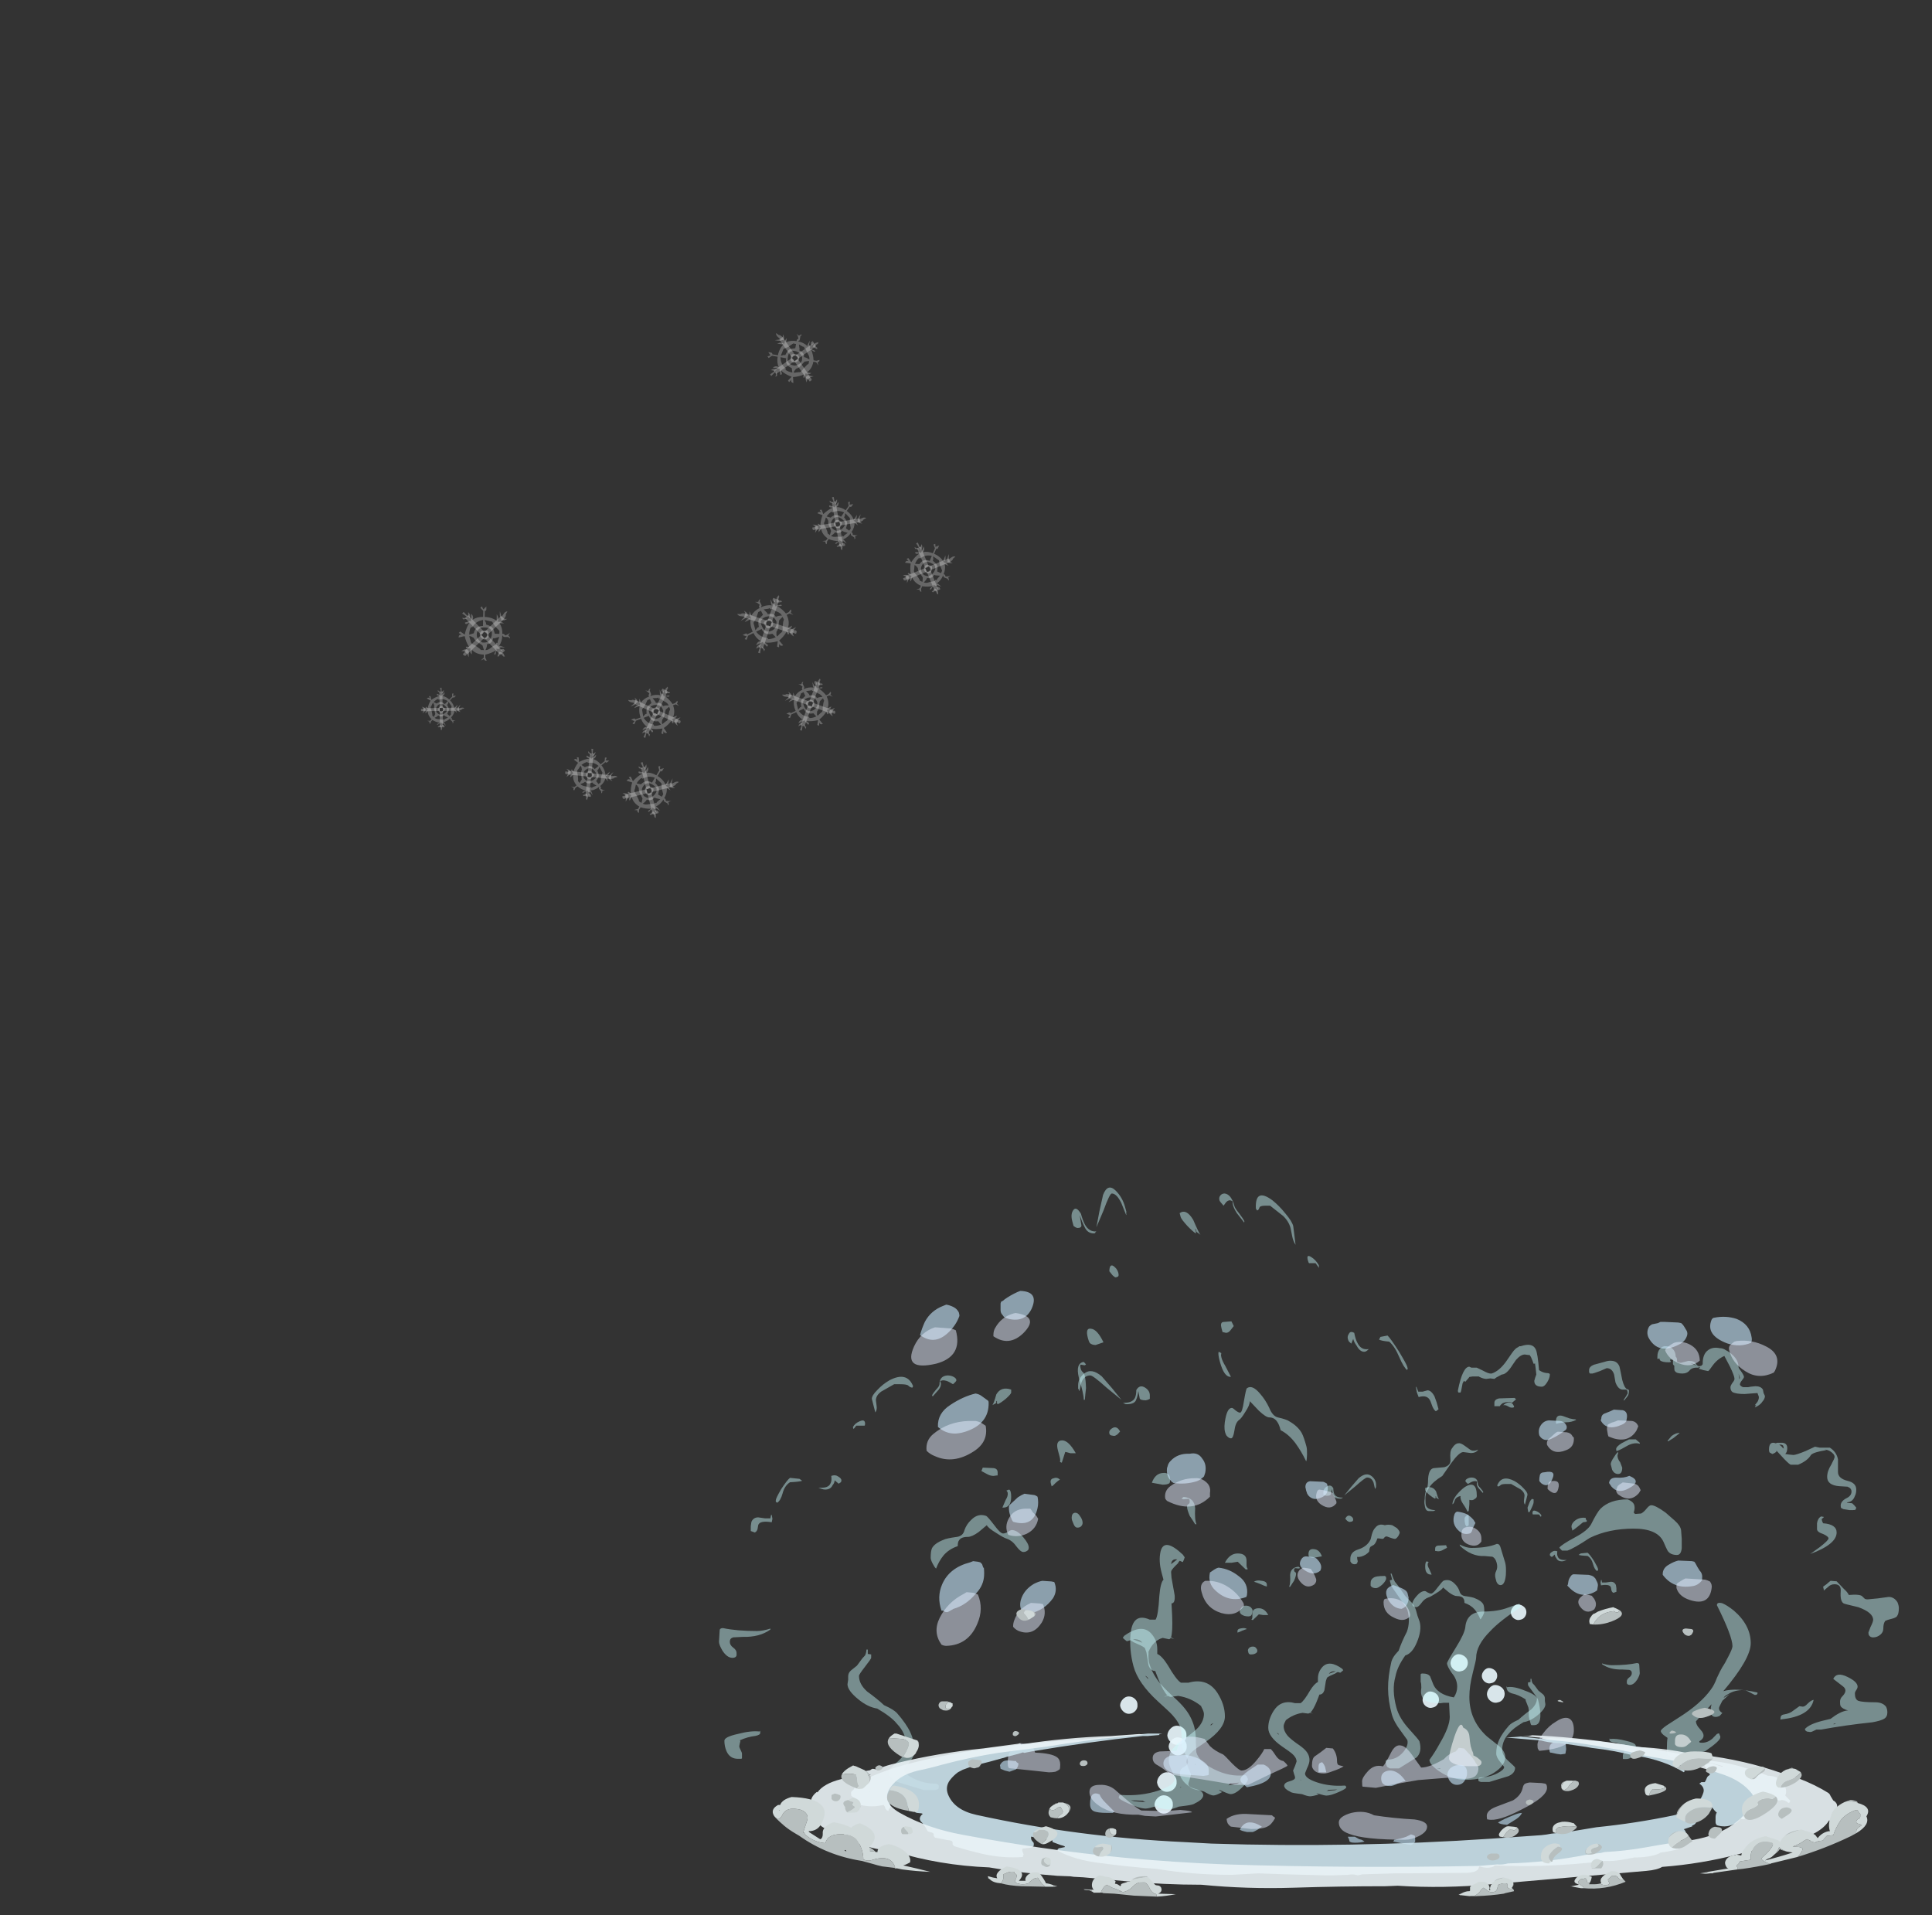 <?xml version="1.0" encoding="UTF-8" standalone="no"?>
<svg xmlns:ffdec="https://www.free-decompiler.com/flash" xmlns:xlink="http://www.w3.org/1999/xlink" ffdec:objectType="frame" height="990.95px" width="999.75px" xmlns="http://www.w3.org/2000/svg">
  <rect width="100%" height="100%" fill="#333333" stroke="none"/>
  <g transform="matrix(1.0, 0.0, 0.0, 1.0, 682.65, 933.5)">
    <use ffdec:characterId="79" height="2.3" transform="matrix(2.921, -3.077, 3.077, 2.921, -80.398, -35.371)" width="2.3" xlink:href="#shape0"/>
    <use ffdec:characterId="79" height="2.3" transform="matrix(2.652, -2.794, 2.794, 2.652, -104.663, -50.987)" width="2.3" xlink:href="#shape0"/>
    <use ffdec:characterId="79" height="2.3" transform="matrix(2.989, -3.149, 3.149, 2.989, -85.759, -11.167)" width="2.3" xlink:href="#shape0"/>
    <use ffdec:characterId="79" height="2.3" transform="matrix(2.756, -2.903, 2.903, 2.756, -79.608, -29.631)" width="2.3" xlink:href="#shape0"/>
    <use ffdec:characterId="79" height="2.3" transform="matrix(2.799, -2.948, 2.948, 2.799, -86.96, 0.422)" width="2.3" xlink:href="#shape0"/>
    <use ffdec:characterId="79" height="2.3" transform="matrix(3.363, 2.045, -2.045, 3.363, 89.885, -63.119)" width="2.3" xlink:href="#shape0"/>
    <use ffdec:characterId="79" height="2.3" transform="matrix(2.951, 1.794, -1.794, 2.951, 101.87, -104.607)" width="2.3" xlink:href="#shape0"/>
    <use ffdec:characterId="79" height="2.3" transform="matrix(3.281, 1.995, -1.995, 3.281, 70.971, -79.018)" width="2.3" xlink:href="#shape0"/>
    <use ffdec:characterId="79" height="2.3" transform="matrix(2.922, 1.777, -1.777, 2.922, 86.833, -71.704)" width="2.3" xlink:href="#shape0"/>
    <use ffdec:characterId="79" height="2.3" transform="matrix(3.111, 1.892, -1.892, 3.111, 56.348, -59.654)" width="2.3" xlink:href="#shape0"/>
    <use ffdec:characterId="1487" height="44.95" transform="matrix(5.531, 0.0, 1.896, 7.0, -180.362, -319.05)" width="40.5" xlink:href="#shape1"/>
    <use ffdec:characterId="1485" height="44.6" transform="matrix(7.0, 0.0, 0.0, 5.048, 16.1, -237.635)" width="40.55" xlink:href="#shape2"/>
    <use ffdec:characterId="1487" height="44.95" transform="matrix(5.14, 0.0, 0.0, 3.707, -42.3, -170.599)" width="40.5" xlink:href="#shape1"/>
    <use ffdec:characterId="1487" height="44.95" transform="matrix(-7.0, 0.0, 0.0, 5.048, -27.1, -224.029)" width="40.5" xlink:href="#shape1"/>
    <use ffdec:characterId="457" height="46.45" transform="matrix(6.174, 0.0, 0.0, 6.174, -211.192, -265.497)" width="72.6" xlink:href="#shape3"/>
    <use ffdec:characterId="454" height="29.2" transform="matrix(7.0, 0.0, 0.0, 5.13, -282.8, -101.847)" width="81.0" xlink:href="#shape4"/>
    <use ffdec:characterId="1086" height="12.6" transform="matrix(1.187, 1.47, -1.47, 1.187, -374.889, -549.14)" width="11.9" xlink:href="#sprite0"/>
    <use ffdec:characterId="1086" height="12.6" transform="matrix(0.378, -2.094, 2.094, 0.378, -287.476, -738.101)" width="11.9" xlink:href="#sprite0"/>
    <use ffdec:characterId="1086" height="12.6" transform="matrix(1.886, 0.782, -0.782, 1.886, -208.572, -656.199)" width="11.9" xlink:href="#sprite0"/>
    <use ffdec:characterId="1086" height="12.6" transform="matrix(1.617, 1.134, -1.134, 1.617, -251.327, -679.801)" width="11.9" xlink:href="#sprite0"/>
    <use ffdec:characterId="1086" height="12.6" transform="matrix(-0.851, -1.834, 1.834, -0.851, -270.338, -552.628)" width="11.9" xlink:href="#sprite0"/>
    <use ffdec:characterId="1086" height="12.6" transform="matrix(-0.72, -1.919, 1.919, -0.72, -351.579, -549.042)" width="11.9" xlink:href="#sprite0"/>
    <use ffdec:characterId="1086" height="12.6" transform="matrix(1.807, 1.077, -1.077, 1.807, -350.494, -542.774)" width="11.9" xlink:href="#sprite0"/>
    <use ffdec:characterId="1086" height="12.6" transform="matrix(-0.994, -2.004, 2.004, -0.994, -292.115, -592.269)" width="11.9" xlink:href="#sprite0"/>
    <use ffdec:characterId="1086" height="12.6" transform="matrix(2.226, 0.048, -0.048, 2.226, -444.979, -619.989)" width="11.9" xlink:href="#sprite0"/>
    <use ffdec:characterId="1086" height="12.6" transform="matrix(1.122, 1.086, -1.086, 1.122, -453.807, -580.322)" width="11.9" xlink:href="#sprite0"/>
  </g>
  <defs>
    <g id="shape0" transform="matrix(1.0, 0.0, 0.0, 1.0, 1.15, 1.15)">
      <path d="M0.8 -0.85 Q1.15 -0.5 1.15 0.0 1.15 0.5 0.8 0.8 0.5 1.15 0.0 1.15 -0.5 1.15 -0.85 0.8 -1.15 0.5 -1.15 0.0 -1.15 -0.5 -0.85 -0.85 -0.5 -1.15 0.0 -1.15 0.5 -1.15 0.8 -0.85" fill="#e8f6fb" fill-opacity="0.914" fill-rule="evenodd" stroke="none"/>
    </g>
    <g id="shape1" transform="matrix(1.0, 0.0, 0.0, 1.0, 13.95, 44.15)">
      <path d="M4.95 -41.95 L4.95 -42.25 Q5.7 -42.6 6.05 -41.75 6.25 -40.75 6.35 -40.65 6.05 -40.85 6.05 -40.9 L6.05 -41.05 6.0 -41.1 6.0 -40.85 5.95 -40.75 Q5.75 -40.85 5.35 -41.3 4.95 -41.8 4.95 -41.95 M10.15 -43.15 L10.0 -43.2 Q9.75 -43.2 9.5 -43.0 L9.25 -42.8 Q9.0 -43.1 9.0 -43.2 9.0 -43.4 9.2 -43.55 9.4 -43.7 9.65 -43.7 10.25 -43.65 10.25 -42.8 10.25 -42.6 10.5 -42.25 10.75 -41.85 10.8 -41.65 L10.75 -41.55 10.3 -42.25 Q10.05 -42.75 10.2 -43.1 L10.15 -43.15 M13.95 -43.2 Q14.45 -42.8 14.85 -42.2 15.25 -41.65 15.25 -41.3 L15.15 -40.75 15.0 -39.95 15.0 -39.9 Q14.85 -40.15 14.9 -40.6 L14.95 -41.15 Q14.95 -41.65 14.55 -42.05 L13.6 -42.8 13.15 -42.8 Q12.65 -42.8 12.55 -42.65 12.4 -42.45 12.25 -42.45 L12.2 -42.6 Q12.65 -44.15 13.95 -43.2 M18.15 -32.45 Q18.0 -32.7 18.0 -32.95 L17.7 -32.6 17.6 -32.7 Q17.5 -32.75 17.5 -32.95 17.5 -33.15 17.75 -33.35 17.95 -33.55 18.25 -33.4 18.2 -32.9 18.3 -32.65 18.45 -32.1 19.2 -32.2 18.9 -32.0 18.7 -32.0 18.3 -32.0 18.15 -32.45 M21.3 -33.2 Q21.5 -33.0 21.95 -32.05 22.35 -31.1 22.35 -30.9 L22.35 -30.75 22.25 -30.65 Q22.0 -30.85 21.85 -31.6 21.7 -32.4 21.3 -32.75 20.6 -32.8 20.4 -32.9 L20.6 -33.1 21.3 -33.2 M16.6 -38.2 L16.4 -38.55 15.8 -38.55 Q15.75 -38.55 15.75 -38.75 15.75 -39.25 16.15 -39.0 16.5 -38.8 16.65 -38.4 L16.6 -38.2 M22.75 -29.05 L23.15 -29.05 23.65 -29.15 Q24.0 -29.15 24.15 -28.7 L24.2 -28.25 24.2 -27.75 23.9 -27.6 Q23.75 -27.7 23.7 -27.95 L23.65 -28.35 Q23.55 -28.85 22.65 -28.65 L22.6 -29.0 22.65 -29.4 22.7 -29.4 22.75 -29.05 M6.75 -33.6 Q6.5 -33.4 6.25 -33.4 L6.0 -33.45 5.95 -33.45 5.95 -33.75 Q5.95 -34.15 6.25 -34.2 L7.05 -34.25 7.15 -33.9 6.75 -33.6 M5.3 -31.9 L5.25 -31.8 Q5.2 -31.75 5.2 -31.55 5.2 -31.3 5.35 -30.95 L5.6 -30.15 Q4.95 -30.1 4.95 -31.25 4.95 -31.9 5.1 -32.0 L5.3 -31.9 M4.55 -26.15 Q4.25 -25.6 4.05 -25.6 3.85 -25.6 3.7 -25.8 3.65 -25.9 3.65 -26.05 3.65 -26.45 4.05 -27.1 4.5 -27.85 4.9 -27.85 5.0 -27.85 5.2 -27.65 5.4 -27.5 5.55 -27.5 5.75 -27.5 6.2 -28.35 6.7 -29.25 6.8 -29.3 7.4 -29.6 7.9 -28.9 8.25 -28.45 8.4 -27.85 8.5 -27.25 8.95 -27.15 9.75 -27.0 9.95 -26.85 10.6 -26.5 10.8 -26.0 10.9 -25.7 10.9 -25.0 10.9 -24.8 10.75 -24.4 10.6 -24.0 10.5 -23.9 10.3 -24.65 9.95 -25.25 9.55 -25.9 8.9 -26.2 8.9 -26.65 8.8 -26.8 8.65 -27.15 8.15 -27.15 7.85 -27.15 7.35 -27.65 L6.75 -28.35 Q6.65 -28.05 6.05 -27.55 5.5 -27.05 5.25 -26.95 4.85 -26.75 4.55 -26.15 M10.55 -1.2 L10.35 -1.3 Q10.3 -1.35 10.3 -1.55 10.3 -1.75 10.4 -1.8 L10.55 -1.85 Q11.4 -1.85 12.2 -2.4 12.9 -2.9 12.9 -3.3 L12.5 -4.0 Q12.1 -4.65 12.1 -5.2 12.1 -6.2 12.4 -7.1 12.7 -8.0 13.4 -9.1 13.65 -9.45 14.2 -9.8 L14.35 -9.9 Q14.85 -10.55 15.6 -11.3 16.2 -12.05 16.2 -12.9 16.2 -13.05 15.75 -13.85 15.3 -14.65 15.3 -14.75 15.3 -15.05 15.3 -15.1 L15.55 -15.15 15.55 -15.6 15.65 -15.6 Q15.65 -15.3 15.75 -15.0 L15.95 -14.7 16.35 -13.95 16.8 -13.45 Q17.0 -13.2 17.0 -12.85 L17.0 -12.5 17.05 -12.05 Q17.05 -11.4 16.25 -10.5 15.55 -9.7 14.85 -9.55 13.8 -8.7 13.4 -8.0 12.7 -7.0 12.7 -5.7 12.7 -4.9 13.35 -4.1 14.0 -3.3 14.0 -3.2 14.0 -2.4 13.3 -2.0 L11.4 -1.2 10.55 -1.2 M22.75 -17.75 Q23.3 -17.5 23.75 -17.5 25.25 -17.5 26.25 -17.8 26.5 -17.8 26.5 -17.55 L26.55 -16.4 Q26.55 -16.1 26.3 -15.5 25.95 -14.75 25.55 -14.75 25.3 -14.75 25.25 -15.0 25.25 -15.1 25.25 -15.25 25.25 -15.55 25.5 -15.8 25.75 -16.05 25.75 -16.4 25.75 -16.75 25.5 -16.85 L24.8 -16.9 Q23.55 -16.85 22.75 -17.65 L22.75 -17.75 M23.5 -7.05 Q23.5 -7.4 23.55 -7.2 24.2 -7.3 25.15 -6.95 26.15 -6.65 26.15 -6.25 26.15 -5.7 26.0 -5.2 25.75 -4.4 25.15 -4.4 L24.9 -4.4 24.85 -4.45 24.85 -4.6 Q24.85 -4.7 24.85 -4.9 24.85 -5.05 24.95 -5.3 25.05 -5.55 25.05 -5.7 L25.0 -6.05 Q24.95 -6.2 25.0 -6.3 24.45 -6.65 23.85 -6.75 23.5 -6.85 23.5 -7.05 M-5.3 -41.65 Q-5.3 -42.15 -4.95 -42.45 -4.55 -42.8 -4.3 -42.2 -4.3 -41.7 -4.2 -41.4 -4.0 -40.85 -3.3 -40.9 L-3.4 -40.85 Q-3.45 -40.75 -3.6 -40.75 -4.2 -40.75 -4.3 -41.25 -4.4 -41.55 -4.45 -42.1 L-4.55 -41.35 Q-4.6 -41.15 -5.0 -41.15 L-5.15 -41.2 -5.3 -41.3 -5.3 -41.65 M0.0 -42.7 L0.0 -42.35 -0.05 -42.25 Q-0.05 -42.15 -0.1 -42.1 L-0.25 -43.0 Q-0.45 -43.7 -0.9 -43.7 -1.1 -43.7 -2.1 -42.45 L-3.2 -41.2 -2.5 -42.4 -1.75 -43.6 Q-1.0 -44.5 -0.45 -43.9 0.0 -43.4 0.0 -42.7 M-5.85 -32.6 L-6.25 -32.5 Q-6.6 -32.5 -6.75 -32.65 -6.8 -32.75 -6.8 -33.0 -6.8 -33.8 -6.25 -33.7 -5.7 -33.65 -5.45 -32.7 L-5.85 -32.6 M-2.45 -37.55 L-2.65 -37.5 Q-2.75 -37.5 -2.9 -37.65 L-3.1 -37.95 Q-2.9 -38.5 -2.6 -38.35 -2.3 -38.15 -2.3 -37.85 -2.3 -37.6 -2.45 -37.55 M-7.7 -31.15 L-7.65 -31.05 -7.8 -31.0 -8.15 -31.05 -8.2 -31.0 Q-8.25 -30.95 -8.25 -30.75 -8.25 -30.6 -8.15 -30.5 -8.05 -30.45 -8.05 -30.25 -8.05 -29.95 -8.25 -29.3 -8.45 -28.9 -8.65 -28.45 L-8.75 -28.45 Q-8.6 -28.9 -8.65 -30.1 -8.6 -31.15 -7.8 -31.25 L-7.7 -31.15 M-11.35 -24.5 L-11.8 -24.6 -12.4 -23.8 -12.55 -23.85 Q-12.45 -24.0 -12.45 -24.25 L-12.45 -24.7 Q-12.45 -25.45 -11.8 -25.45 -11.2 -25.45 -10.85 -24.5 L-11.35 -24.5 M-13.95 -22.0 L-13.95 -22.25 Q-13.95 -22.6 -13.55 -22.65 -13.2 -22.75 -13.0 -22.55 -13.15 -22.5 -13.5 -22.3 -13.8 -22.1 -13.95 -22.05 L-13.95 -22.0 M-12.4 -20.1 Q-12.15 -20.1 -12.05 -19.85 -11.95 -19.7 -11.95 -19.5 -11.95 -19.25 -12.2 -19.1 -12.35 -19.0 -12.6 -19.0 -12.8 -19.0 -12.85 -19.25 L-12.9 -19.55 Q-12.9 -19.75 -12.75 -19.95 -12.6 -20.1 -12.4 -20.1 M-5.85 -15.65 Q-5.85 -16.55 -5.4 -17.25 -4.7 -18.3 -3.4 -17.0 L-3.3 -16.8 Q-3.45 -16.6 -3.6 -16.45 L-3.85 -16.55 Q-3.95 -16.5 -4.1 -16.35 -4.7 -16.0 -4.9 -15.8 L-4.95 -15.7 -5.05 -15.3 Q-5.15 -14.4 -5.2 -14.0 -5.35 -13.4 -5.7 -13.4 L-5.95 -12.5 Q-6.3 -11.3 -6.6 -10.9 L-6.35 -10.75 -6.65 -10.85 Q-6.75 -10.75 -6.85 -10.75 L-7.4 -10.85 Q-8.35 -10.65 -9.1 -9.8 L-9.1 -9.75 Q-9.3 -9.25 -9.3 -9.0 -9.3 -8.3 -8.9 -7.65 -8.65 -7.25 -8.0 -6.6 -7.35 -6.0 -7.1 -5.6 -6.7 -5.0 -6.7 -4.25 -6.7 -3.8 -6.95 -3.1 L-7.15 -2.4 Q-7.15 -1.7 -5.95 -1.15 -4.65 -0.55 -3.15 -0.7 L-3.05 -0.65 -3.0 -0.45 Q-3.0 -0.25 -3.75 0.2 -4.55 0.7 -5.0 0.7 -5.2 0.7 -5.9 0.4 L-6.0 0.4 -5.75 0.55 Q-6.4 0.8 -6.65 0.8 -6.9 0.8 -7.45 0.5 L-8.0 0.4 Q-8.55 0.3 -8.65 0.15 -8.9 0.0 -9.1 -0.25 -9.25 -0.5 -9.25 -0.65 -9.25 -1.1 -8.7 -1.3 -8.15 -1.5 -8.15 -1.8 -8.15 -1.95 -8.25 -2.3 L-8.35 -2.8 -8.15 -3.45 -8.0 -4.05 Q-8.0 -4.6 -8.45 -5.15 -8.65 -5.4 -9.45 -6.15 -10.85 -7.5 -10.85 -8.75 -10.85 -9.95 -10.3 -11.15 -9.55 -12.75 -8.15 -12.2 L-7.6 -12.2 Q-7.25 -12.5 -6.65 -13.95 -6.2 -14.95 -5.85 -15.15 L-5.85 -15.65 M-4.75 -16.3 L-4.05 -16.65 Q-4.45 -16.7 -4.65 -16.45 L-4.75 -16.3 M-10.0 -8.05 L-9.8 -7.8 -9.8 -7.9 -9.9 -8.0 -10.0 -8.05 M-8.1 -0.65 L-8.1 -0.65 M-7.6 -1.45 L-7.55 -1.45 -7.6 -1.55 -7.6 -1.45 M-4.8 -0.1 Q-4.85 0.0 -5.0 0.05 L-4.15 -0.05 -3.9 -0.15 -4.8 -0.1" fill="#ccfeff" fill-opacity="0.447" fill-rule="evenodd" stroke="none"/>
    </g>
    <g id="shape2" transform="matrix(1.0, 0.0, 0.0, 1.0, 14.05, 43.25)">
      <path d="M0.7 -40.2 Q0.7 -39.85 0.5 -39.4 0.3 -38.95 0.1 -38.95 -0.45 -38.95 -0.45 -39.55 -0.4 -39.85 -0.3 -40.2 L-0.35 -40.85 -0.4 -41.35 -0.45 -41.3 -0.5 -41.3 Q-0.6 -41.7 -0.7 -42.0 L-0.8 -42.2 -0.9 -42.2 -1.15 -42.25 Q-1.45 -42.25 -1.8 -41.7 L-2.05 -41.2 Q-2.5 -40.2 -2.85 -40.2 L-3.25 -39.9 -3.4 -39.75 -3.7 -39.8 -4.0 -39.75 Q-4.2 -39.75 -4.5 -39.95 L-4.55 -40.0 -5.0 -40.0 -5.25 -39.95 -5.3 -39.85 -5.55 -39.45 -5.65 -39.55 -5.75 -39.3 Q-5.85 -38.5 -5.9 -38.35 L-6.05 -38.35 Q-6.1 -38.4 -6.1 -38.55 -5.75 -41.0 -5.25 -41.0 L-5.1 -40.9 -4.7 -40.9 -4.25 -40.6 Q-3.85 -40.3 -3.7 -40.3 L-3.6 -40.3 Q-3.05 -40.55 -2.55 -41.5 L-2.1 -42.4 Q-1.85 -42.9 -1.65 -43.0 L-1.55 -43.1 -1.45 -43.1 Q-0.6 -43.5 -0.35 -42.8 -0.2 -42.4 -0.1 -40.65 0.15 -40.4 0.45 -40.35 0.7 -40.35 0.7 -40.2 M3.85 -40.3 L3.65 -40.3 3.65 -40.35 3.6 -40.4 3.6 -40.65 Q3.6 -41.0 3.95 -41.2 L4.75 -41.5 Q5.05 -41.65 5.3 -41.6 5.7 -41.55 5.85 -41.0 L5.95 -40.35 6.05 -39.65 Q6.2 -38.85 6.4 -38.7 6.55 -38.65 6.55 -38.55 6.55 -38.3 6.5 -38.1 6.45 -37.95 6.2 -37.55 L6.15 -37.55 Q6.15 -37.6 6.3 -37.9 L6.45 -38.25 Q6.45 -38.6 6.35 -38.65 L6.1 -38.65 Q5.75 -38.65 5.55 -39.4 L5.45 -40.2 Q5.3 -40.85 4.9 -40.85 L4.4 -40.55 Q3.9 -40.3 3.85 -40.3 M8.7 -41.8 L8.65 -41.8 8.65 -42.05 Q8.65 -42.55 8.85 -42.85 9.05 -43.15 9.3 -43.1 9.6 -43.1 9.8 -42.8 10.0 -42.5 10.0 -42.05 10.1 -41.9 10.1 -41.7 L10.1 -41.55 Q10.15 -41.4 10.4 -41.4 L10.95 -41.6 Q11.4 -41.6 11.5 -41.3 11.6 -41.05 11.75 -41.05 L11.9 -41.1 12.0 -41.25 12.0 -41.35 Q12.0 -42.3 12.4 -42.7 12.75 -43.05 13.25 -42.9 13.5 -42.9 13.7 -42.7 14.0 -42.5 14.25 -42.15 14.65 -41.6 14.65 -40.95 14.65 -40.85 14.85 -40.5 15.05 -40.1 15.05 -39.95 15.05 -39.85 14.9 -39.6 14.75 -39.35 14.75 -39.15 L14.8 -39.05 14.9 -38.95 15.0 -38.9 15.35 -38.9 15.55 -38.95 15.9 -39.0 Q16.3 -39.0 16.45 -38.65 L16.5 -38.3 16.6 -38.0 Q16.6 -37.7 16.4 -37.4 L16.35 -37.3 Q16.2 -37.05 15.9 -36.85 L15.85 -36.85 15.95 -37.05 15.85 -37.05 16.05 -37.4 Q16.15 -37.65 16.15 -37.85 16.15 -38.0 16.1 -38.1 L16.05 -38.3 15.55 -38.25 15.1 -38.2 Q14.45 -38.2 14.2 -38.4 14.05 -38.55 14.05 -38.9 14.05 -39.05 14.2 -39.35 14.35 -39.6 14.35 -39.75 14.35 -40.05 14.0 -41.05 L13.6 -42.1 Q13.1 -41.8 12.75 -41.15 12.45 -40.55 12.4 -40.55 L12.05 -40.65 11.7 -40.8 11.8 -40.9 11.7 -41.0 11.7 -40.9 Q11.25 -40.95 11.05 -40.65 10.85 -40.3 10.5 -40.3 10.05 -40.3 9.95 -40.55 9.9 -40.6 9.9 -40.85 L9.9 -41.1 Q9.8 -41.2 9.8 -41.3 L9.8 -41.7 9.6 -41.75 9.6 -41.6 9.65 -41.55 Q9.65 -41.45 9.5 -41.45 9.0 -41.45 8.85 -41.65 8.8 -41.75 8.8 -41.85 L8.7 -41.8 M11.1 -41.35 L11.55 -41.1 Q11.3 -41.35 11.1 -41.35 M14.7 -39.85 L14.7 -39.7 14.75 -39.85 14.65 -40.3 14.7 -39.85 M20.3 -32.8 L20.65 -32.7 21.4 -32.7 Q21.9 -32.25 22.0 -31.5 L22.0 -30.2 Q22.0 -29.55 22.7 -29.3 23.35 -29.1 23.35 -28.4 23.35 -28.0 23.25 -27.75 23.1 -27.15 22.7 -27.1 L22.65 -27.05 23.05 -27.0 23.2 -26.8 23.35 -26.55 23.3 -26.35 Q23.25 -26.3 23.1 -26.3 L22.85 -26.3 22.4 -26.4 22.25 -26.5 Q22.2 -26.55 22.2 -26.75 22.2 -27.2 22.6 -27.5 23.0 -27.75 23.0 -28.2 23.0 -28.55 22.7 -28.7 L22.1 -28.75 Q21.2 -28.85 21.2 -29.7 21.2 -30.3 21.5 -30.95 21.75 -31.6 21.75 -31.75 21.75 -32.05 21.4 -32.35 21.2 -32.5 21.0 -32.5 L21.15 -32.45 Q20.2 -32.25 20.0 -31.95 19.75 -31.35 19.05 -30.95 L18.5 -30.95 Q18.3 -31.1 17.75 -31.95 L17.45 -32.4 17.45 -32.3 Q17.35 -32.15 17.15 -32.05 L16.95 -32.2 Q16.9 -32.3 16.9 -32.5 16.9 -33.4 17.4 -33.15 L17.5 -33.2 17.9 -33.2 Q18.25 -33.15 18.25 -32.65 18.25 -32.25 18.1 -32.05 L18.35 -32.0 18.7 -31.95 Q18.9 -31.95 19.6 -32.35 L20.3 -32.8 M17.9 -32.7 L18.0 -32.6 17.95 -32.9 Q17.85 -33.05 17.65 -33.0 17.8 -32.9 17.9 -32.7 M20.9 -24.95 Q21.9 -24.85 21.9 -24.0 21.9 -22.8 19.95 -21.8 L20.65 -22.5 Q21.3 -23.2 21.3 -23.4 21.3 -23.6 20.9 -23.85 20.45 -24.05 20.45 -24.35 20.45 -24.75 20.45 -24.95 20.5 -25.45 20.75 -25.65 L20.95 -25.6 Q20.95 -25.55 20.9 -25.5 L20.8 -25.4 Q20.8 -25.2 20.9 -24.95 M7.05 -33.55 L7.35 -33.2 7.35 -33.1 Q6.95 -33.25 6.5 -32.95 5.95 -32.5 5.65 -32.35 5.6 -32.35 5.6 -32.55 5.6 -32.8 6.0 -33.15 L6.55 -33.55 7.05 -33.55 M6.05 -30.65 Q6.05 -30.0 5.75 -30.0 5.45 -30.0 5.3 -30.45 5.25 -30.7 5.2 -31.0 5.2 -31.25 5.45 -31.75 5.65 -32.2 5.75 -32.25 L5.75 -32.15 5.7 -31.9 Q5.7 -31.55 5.9 -31.2 L6.05 -30.65 M9.85 -33.7 L9.45 -33.35 9.4 -33.4 9.7 -33.9 Q10.05 -34.25 10.3 -34.2 L9.85 -33.7 M1.15 -35.2 L1.15 -35.4 Q1.15 -36.15 1.65 -35.95 L2.15 -35.7 Q2.45 -35.6 2.6 -35.6 L2.65 -35.55 Q2.3 -35.3 1.9 -35.3 1.4 -35.25 1.2 -35.15 L1.15 -35.2 M3.15 -25.05 L2.8 -24.65 Q2.45 -24.25 2.35 -24.2 L2.35 -24.35 Q2.2 -24.75 2.5 -25.15 2.85 -25.6 3.35 -25.5 3.35 -25.3 3.45 -25.2 L3.4 -25.1 3.15 -25.05 M2.55 -23.5 Q3.5 -24.2 3.75 -24.85 4.2 -26.1 4.45 -26.45 5.15 -27.4 6.45 -27.4 6.9 -27.15 6.95 -26.75 7.0 -26.45 6.9 -26.05 L7.0 -25.9 7.45 -25.95 Q7.65 -26.1 7.85 -26.45 8.05 -26.8 8.2 -26.8 8.5 -26.8 9.25 -26.05 L9.95 -25.2 Q10.35 -24.7 10.4 -24.25 L10.45 -23.35 10.45 -22.4 Q10.4 -21.7 10.1 -21.7 9.6 -21.7 9.4 -22.15 9.3 -22.4 9.1 -23.05 8.65 -24.4 6.9 -24.4 5.05 -24.4 3.65 -23.45 2.45 -22.35 2.0 -22.15 L1.6 -22.15 Q1.45 -22.35 1.4 -22.45 1.55 -22.75 2.55 -23.5 M9.1 -3.25 Q8.9 -3.5 8.9 -3.65 8.9 -3.8 9.3 -4.2 L10.25 -5.05 Q11.85 -6.45 12.6 -7.9 12.85 -8.35 13.05 -9.1 13.3 -9.85 13.45 -10.2 13.65 -10.6 13.9 -11.3 14.2 -12.1 14.2 -12.35 14.2 -13.35 13.05 -16.55 13.05 -16.9 13.45 -16.75 13.8 -16.55 14.3 -16.0 15.55 -14.5 15.55 -12.65 15.55 -11.05 13.5 -7.7 L13.55 -7.75 Q14.45 -8.1 16.05 -7.6 L16.05 -7.5 16.0 -7.4 Q16.0 -7.35 15.85 -7.35 L15.5 -7.6 Q15.2 -7.85 15.0 -7.85 14.35 -7.85 13.9 -7.45 13.6 -7.25 13.55 -7.05 L14.0 -7.45 13.45 -6.75 13.25 -6.2 Q13.1 -5.8 13.45 -5.5 L13.25 -5.2 Q13.1 -5.1 12.95 -5.1 12.65 -5.1 12.6 -5.55 12.6 -5.8 12.6 -6.05 L12.65 -6.4 11.5 -4.65 Q11.5 -4.4 11.65 -4.1 L11.95 -3.6 Q12.25 -3.0 11.75 -2.6 L11.75 -2.5 Q11.8 -2.45 11.95 -2.45 12.35 -2.45 12.7 -2.85 L13.05 -3.35 13.15 -3.4 Q13.25 -3.45 13.25 -3.2 L13.25 -3.15 Q13.3 -3.35 13.3 -3.0 13.3 -2.65 12.2 -1.6 12.05 -1.5 11.0 -1.25 L9.75 -1.05 Q9.45 -1.05 9.35 -1.45 9.35 -1.6 9.35 -1.85 9.35 -2.55 9.4 -2.95 L9.1 -3.25 M22.8 -17.6 Q23.65 -17.7 23.8 -17.45 L23.95 -17.25 Q24.0 -17.15 24.2 -17.15 L24.95 -17.25 25.75 -17.4 Q26.15 -17.4 26.4 -16.85 26.5 -16.5 26.5 -16.25 26.5 -15.65 26.35 -15.4 26.25 -15.25 25.95 -15.15 25.65 -15.05 25.5 -14.95 25.35 -14.7 25.35 -14.15 25.35 -13.8 25.15 -13.55 24.9 -13.25 24.6 -13.25 24.4 -13.25 24.3 -13.45 24.25 -13.55 24.25 -13.75 L24.4 -14.3 Q24.6 -14.85 24.6 -15.05 24.6 -15.8 23.5 -16.35 22.4 -16.7 22.4 -16.75 22.15 -17.0 22.2 -17.95 22.25 -18.7 21.75 -18.7 21.45 -18.7 21.25 -18.4 L20.95 -18.05 20.95 -18.15 20.9 -18.45 21.15 -18.7 Q21.35 -18.95 21.45 -19.05 L21.9 -19.0 Q22.1 -18.7 22.45 -18.2 22.7 -17.9 22.8 -17.6 M22.35 -8.25 L21.65 -9.0 Q21.9 -9.75 22.7 -9.2 23.45 -8.7 23.45 -8.2 23.45 -8.05 23.35 -7.85 23.25 -7.65 23.25 -7.5 23.25 -6.9 23.5 -6.75 23.8 -6.6 24.75 -6.6 25.3 -6.6 25.55 -6.15 25.65 -5.9 25.65 -5.55 25.65 -5.1 25.4 -4.9 25.15 -4.7 24.55 -4.55 22.5 -4.25 20.75 -3.8 L20.4 -3.8 20.25 -3.7 Q20.05 -3.55 19.95 -3.55 L19.7 -3.6 Q19.65 -3.65 19.6 -3.7 L19.55 -3.85 Q19.85 -4.35 20.85 -4.7 L21.45 -4.9 Q22.15 -5.65 22.65 -5.75 L22.75 -5.75 Q22.3 -5.95 22.2 -6.2 22.15 -6.3 22.15 -6.65 22.15 -7.0 22.35 -7.25 22.55 -7.55 22.55 -7.8 22.55 -8.05 22.35 -8.25 M20.2 -6.85 Q19.95 -5.15 17.8 -4.85 L17.75 -4.8 Q17.75 -4.75 17.75 -4.95 17.75 -5.3 18.0 -5.35 18.45 -5.45 18.7 -5.75 L19.15 -6.2 19.4 -6.15 Q19.55 -6.15 19.75 -6.45 20.0 -6.8 20.2 -6.85 M21.85 -4.45 L21.7 -4.4 21.65 -4.35 21.75 -4.35 21.85 -4.45 M-0.85 -42.3 L-0.85 -42.3 M-1.1 -42.6 L-1.1 -42.6 M-1.8 -37.65 L-2.1 -37.3 -2.25 -37.4 Q-2.55 -37.4 -2.8 -37.25 -2.95 -37.1 -3.0 -36.95 L-3.4 -36.95 Q-3.4 -37.05 -3.4 -37.3 -3.4 -37.65 -3.05 -37.75 L-1.9 -37.8 -1.8 -37.65 M-1.95 -36.85 Q-2.0 -36.8 -2.1 -36.8 -2.25 -36.8 -2.4 -36.95 -2.6 -37.1 -2.75 -37.05 -2.55 -37.3 -2.35 -37.35 -2.1 -37.4 -1.95 -36.95 L-1.95 -36.85 M-4.6 -32.5 Q-4.75 -32.15 -5.15 -32.15 L-5.7 -32.25 Q-6.0 -32.25 -6.6 -31.1 L-7.25 -29.8 Q-7.95 -29.2 -8.2 -28.65 -8.5 -28.15 -8.5 -27.5 -8.5 -26.9 -8.45 -26.75 -8.3 -26.3 -7.75 -26.3 L-7.9 -26.2 -8.25 -26.2 Q-8.5 -26.2 -8.55 -26.8 -8.6 -27.1 -8.55 -27.45 -8.55 -27.95 -8.45 -28.3 -8.3 -28.6 -8.3 -29.5 -8.25 -30.5 -7.9 -30.6 L-7.1 -30.7 Q-6.6 -30.9 -6.65 -31.5 -6.7 -32.3 -6.55 -32.6 -6.3 -33.15 -6.05 -33.15 -5.9 -33.2 -5.6 -32.9 L-5.15 -32.45 Q-4.9 -32.3 -4.6 -32.5 M-6.3 -27.4 Q-6.4 -27.0 -6.45 -26.95 L-6.5 -26.9 Q-6.5 -27.3 -6.2 -27.85 -5.9 -28.35 -5.6 -28.65 -4.7 -29.45 -4.7 -27.75 -4.7 -27.55 -4.85 -27.45 -5.0 -27.25 -5.25 -27.35 L-5.25 -26.9 -5.3 -26.2 -5.4 -26.15 Q-5.45 -26.4 -5.7 -26.9 -5.95 -27.4 -5.9 -27.75 -6.2 -27.65 -6.3 -27.4 M-10.6 -24.45 Q-10.4 -24.15 -10.4 -24.0 -10.4 -23.9 -10.5 -23.65 -10.65 -23.35 -10.75 -23.35 -10.85 -23.35 -11.05 -23.45 L-11.35 -23.6 Q-11.5 -23.6 -11.55 -23.45 -11.6 -23.35 -11.7 -23.35 L-11.95 -23.4 -12.05 -23.4 Q-12.15 -22.95 -12.3 -22.75 L-12.55 -22.55 Q-12.65 -22.4 -12.65 -22.1 -12.65 -22.0 -12.9 -21.75 -13.25 -21.45 -13.55 -21.5 -13.55 -21.3 -13.5 -21.05 L-13.55 -20.85 Q-13.6 -20.75 -13.75 -20.75 -13.95 -20.75 -14.05 -21.05 L-14.05 -21.3 Q-14.05 -22.0 -13.5 -22.25 -12.8 -22.55 -12.55 -23.3 L-12.45 -23.85 Q-12.35 -24.3 -12.2 -24.5 -11.95 -24.95 -11.5 -24.75 -11.25 -24.85 -10.95 -24.75 L-10.6 -24.45 M-0.5 -27.4 Q-0.5 -27.35 -0.5 -27.1 -0.5 -26.9 -0.8 -26.1 L-0.9 -26.1 -0.95 -26.55 -0.8 -27.1 Q-0.7 -27.4 -0.6 -27.45 L-0.5 -27.4 M-5.3 -25.75 L-5.3 -24.75 -5.45 -24.6 -5.55 -24.8 -5.6 -25.15 -5.6 -25.5 Q-5.5 -25.75 -5.35 -25.85 L-5.3 -25.75 M-12.55 -18.55 Q-12.55 -18.65 -12.55 -18.8 -12.55 -19.2 -12.35 -19.35 -12.2 -19.55 -11.5 -19.55 L-11.45 -19.5 Q-11.4 -19.5 -11.4 -19.3 -11.4 -19.05 -11.7 -18.65 -12.0 -18.3 -12.15 -18.3 -12.45 -18.3 -12.55 -18.55 M-1.4 -16.4 Q-3.0 -14.95 -3.7 -13.9 -4.75 -12.45 -4.75 -11.15 -4.75 -10.95 -5.0 -9.6 -5.25 -8.25 -5.25 -7.15 -5.25 -4.75 -3.95 -3.1 L-3.0 -2.05 Q-2.6 -1.5 -2.6 -1.0 -2.6 -0.2 -3.25 0.45 -4.1 1.35 -5.5 1.35 -6.55 1.35 -7.45 0.5 -8.2 -0.2 -8.2 -0.7 -7.8 -1.45 -7.45 -2.35 -6.7 -4.1 -6.7 -5.1 L-6.75 -6.55 -7.15 -6.55 -7.4 -6.5 Q-8.7 -6.5 -8.8 -7.4 -8.85 -7.6 -8.8 -8.1 -8.8 -8.55 -8.85 -8.7 L-8.85 -9.45 Q-8.85 -9.55 -8.7 -9.55 -8.3 -9.55 -8.15 -9.25 L-7.95 -8.55 Q-7.65 -7.4 -6.4 -7.1 -6.15 -7.6 -6.15 -8.2 -6.15 -8.95 -6.55 -9.6 -6.9 -10.3 -6.9 -10.6 -6.9 -10.75 -6.25 -12.2 -5.6 -13.65 -5.55 -14.3 -5.45 -15.85 -4.25 -15.9 -3.15 -15.9 -2.4 -16.3 -1.6 -16.7 -1.55 -16.7 -1.5 -16.5 -1.4 -16.4" fill="#ccfeff" fill-opacity="0.447" fill-rule="evenodd" stroke="none"/>
      <path d="M10.85 -2.2 Q10.7 -2.0 10.45 -2.0 10.05 -2.0 9.95 -2.3 L9.95 -2.65 Q9.95 -3.3 10.35 -3.3 10.85 -3.35 11.15 -2.55 L10.85 -2.2 M-6.75 -0.85 Q-6.75 -1.4 -6.35 -3.1 -5.9 -4.9 -5.7 -4.0 -5.3 -3.75 -5.25 -3.15 -5.2 -2.4 -5.15 -2.1 L-5.05 -1.65 Q-4.95 -1.4 -4.95 -1.15 -4.7 -1.0 -4.55 -0.8 -4.35 -0.6 -4.35 -0.45 -4.35 -0.15 -4.6 -0.05 L-5.35 -0.05 Q-6.05 -0.05 -6.45 -0.35 -6.75 -0.55 -6.75 -0.85" fill="#ffffff" fill-opacity="0.565" fill-rule="evenodd" stroke="none"/>
    </g>
    <g id="shape3" transform="matrix(1.0, 0.0, 0.0, 1.0, 34.95, 34.4)">
      <path d="M24.7 -24.4 Q25.1 -24.3 25.05 -23.8 L25.0 -23.5 Q24.9 -23.3 24.65 -23.2 23.35 -22.6 22.85 -23.55 L22.9 -23.7 Q22.9 -24.05 23.25 -24.15 23.65 -24.3 23.95 -24.45 L24.7 -24.4 M17.8 -22.15 L17.7 -22.3 Q17.6 -22.7 17.75 -23.0 18.0 -23.5 18.5 -23.55 L19.45 -23.5 Q19.85 -23.45 20.0 -23.05 L20.0 -22.9 Q19.95 -22.75 19.85 -22.7 19.35 -22.3 18.7 -22.0 18.15 -21.75 17.8 -22.15 M18.15 -19.2 Q19.15 -19.4 18.8 -18.65 18.5 -17.85 17.9 -18.25 L17.75 -18.4 17.7 -18.5 Q17.7 -18.75 17.75 -18.95 17.8 -19.2 18.15 -19.2 M25.2 -17.85 Q24.3 -17.35 23.75 -18.0 L23.55 -18.3 Q23.6 -18.75 24.15 -18.75 24.8 -18.7 25.25 -18.9 26.35 -18.45 25.2 -17.85 M12.2 -15.2 L12.35 -14.95 12.15 -14.55 12.05 -14.25 11.95 -14.1 Q11.45 -13.9 11.0 -14.25 10.3 -14.85 10.6 -15.7 10.7 -15.9 10.85 -15.9 11.25 -15.85 11.6 -15.7 11.95 -15.5 12.2 -15.2 M6.6 -8.1 Q6.45 -7.85 6.15 -7.75 5.45 -7.8 5.05 -8.5 4.6 -9.35 5.25 -9.65 L5.45 -9.75 6.0 -9.55 Q6.3 -9.45 6.55 -9.25 L6.65 -9.1 6.75 -8.7 Q6.75 -8.35 6.6 -8.1 M22.25 -10.45 L22.4 -10.3 22.55 -10.0 Q22.65 -9.8 22.6 -9.6 L22.55 -9.3 22.4 -9.2 Q21.25 -8.55 20.3 -9.45 L20.05 -9.7 20.1 -9.8 20.15 -10.1 Q20.2 -10.3 20.35 -10.5 20.45 -10.65 20.6 -10.65 L21.85 -10.6 Q22.1 -10.55 22.25 -10.45 M35.5 -30.5 Q35.55 -30.25 35.45 -30.05 34.5 -29.65 33.45 -30.0 31.6 -30.7 32.15 -32.0 32.25 -32.15 32.35 -32.15 33.35 -32.35 34.25 -32.05 35.35 -31.6 35.5 -30.5 M29.75 -31.55 L29.85 -31.4 Q29.9 -31.3 30.0 -31.15 30.15 -30.95 30.1 -30.7 29.95 -30.15 29.4 -29.9 27.65 -29.0 26.85 -30.5 26.65 -30.95 26.9 -31.4 L27.0 -31.5 27.15 -31.6 27.65 -31.7 27.85 -31.8 28.25 -31.8 29.35 -31.75 29.6 -31.7 29.75 -31.55 M29.35 -11.8 L30.5 -11.75 30.7 -11.7 30.8 -11.55 Q30.95 -11.25 31.15 -10.95 31.4 -10.7 31.35 -10.3 L31.35 -10.15 Q31.0 -9.7 30.5 -9.65 28.95 -9.4 28.05 -10.6 L28.05 -10.75 Q28.1 -11.2 28.55 -11.45 28.95 -11.7 29.35 -11.8 M19.95 3.95 L19.95 4.05 19.9 4.35 Q19.9 4.4 19.85 4.4 L19.5 4.45 19.15 4.4 18.7 4.3 18.65 4.3 Q18.55 4.3 18.55 4.0 18.55 3.55 18.9 3.45 L19.9 3.45 19.95 3.95 M15.8 9.85 L15.0 10.35 Q14.35 10.3 14.25 10.15 14.75 9.85 15.4 9.6 15.95 9.35 16.25 9.35 16.15 9.6 15.8 9.85 M11.5 6.55 Q11.3 7.0 10.8 7.0 10.4 7.0 10.15 6.6 10.0 6.3 10.0 6.15 10.0 5.85 10.25 5.6 10.5 5.4 10.8 5.35 11.65 5.2 11.65 6.0 11.65 6.3 11.5 6.55 M6.5 6.7 Q6.25 6.7 5.8 6.9 5.45 7.1 5.2 7.1 4.75 7.1 4.55 6.85 4.45 6.7 4.45 6.45 4.45 5.9 5.1 5.8 5.8 5.75 6.4 6.55 L6.5 6.7 M5.55 11.6 Q6.15 11.5 6.55 11.35 L6.95 11.15 7.25 11.25 Q7.3 11.3 7.3 11.6 7.3 12.05 7.3 11.75 7.2 11.95 6.95 12.05 L5.45 11.75 5.5 11.7 5.55 11.6 M1.9 11.8 L1.8 11.75 1.75 11.55 1.65 11.35 2.25 11.35 2.6 11.55 2.8 11.6 Q3.0 11.7 3.05 11.75 2.75 11.85 2.25 11.85 2.0 11.85 1.9 11.8 M-24.85 -32.9 Q-25.4 -31.75 -26.75 -32.05 -26.95 -32.1 -27.15 -32.2 L-27.3 -32.4 Q-27.45 -32.55 -27.45 -32.8 L-27.45 -33.35 -27.4 -33.5 Q-27.25 -33.55 -27.1 -33.7 -26.6 -34.05 -26.05 -34.3 L-25.8 -34.4 Q-24.2 -34.35 -24.85 -32.9 M-32.0 -33.25 Q-31.7 -33.2 -31.4 -33.05 -31.1 -32.9 -30.95 -32.6 -30.9 -32.45 -30.9 -32.3 -31.2 -31.45 -31.95 -30.8 -33.05 -29.85 -34.2 -30.7 -34.05 -31.25 -33.8 -31.8 -33.3 -32.75 -32.25 -33.15 L-32.0 -33.25 M-29.05 -25.6 L-28.5 -25.2 Q-28.45 -25.15 -28.45 -25.05 -28.4 -23.25 -30.4 -22.6 -31.75 -22.15 -32.7 -23.0 -32.75 -24.15 -31.65 -24.85 -30.6 -25.55 -29.55 -25.8 -29.25 -25.75 -29.05 -25.6 M-26.75 -16.3 L-26.7 -16.45 -26.0 -17.1 Q-25.7 -17.3 -25.45 -17.4 L-24.7 -17.3 Q-24.55 -17.3 -24.35 -17.15 -24.25 -16.65 -24.35 -16.2 -24.7 -14.55 -26.4 -15.05 L-26.5 -15.2 -26.65 -15.6 Q-26.75 -15.9 -26.75 -16.2 L-26.75 -16.3 M-29.75 -11.75 L-29.35 -11.7 -29.15 -11.65 -29.0 -11.5 -28.9 -11.2 -28.85 -11.2 Q-28.8 -10.7 -28.85 -10.35 -28.95 -9.6 -29.55 -9.0 -30.35 -8.05 -31.4 -7.75 L-31.75 -7.55 Q-31.95 -7.4 -32.2 -7.55 L-32.25 -7.6 -32.4 -7.6 Q-32.8 -8.75 -32.35 -9.8 -31.75 -11.2 -30.0 -11.65 L-29.75 -11.75 M-10.55 -20.35 Q-10.15 -19.85 -10.3 -19.15 -10.35 -19.0 -10.4 -18.85 -10.7 -18.55 -11.0 -18.45 -11.95 -18.15 -12.95 -18.3 L-13.1 -18.4 Q-13.3 -18.6 -13.4 -18.8 -13.55 -19.15 -13.5 -19.55 L-13.45 -19.7 Q-13.4 -19.95 -13.2 -20.15 -12.6 -20.8 -11.6 -20.75 -10.9 -20.9 -10.55 -20.35 M-0.4 -18.4 Q-0.25 -18.35 -0.1 -18.25 L-0.05 -18.1 Q0.1 -17.3 -0.65 -17.05 -1.25 -16.8 -1.65 -17.25 L-1.75 -17.4 Q-1.85 -17.65 -1.9 -17.95 -1.9 -18.4 -1.5 -18.45 L-0.4 -18.4 M-23.2 -10.05 L-22.95 -10.0 Q-22.65 -9.3 -23.05 -8.65 -23.8 -7.6 -25.05 -7.35 -25.4 -7.25 -25.65 -7.55 -25.9 -7.95 -25.75 -8.5 -25.5 -9.35 -24.65 -9.85 -24.25 -10.05 -23.95 -10.1 L-23.2 -10.05 M-1.3 -12.1 L-1.1 -12.05 -0.95 -11.95 Q-0.75 -11.75 -0.65 -11.55 -0.5 -11.25 -0.65 -10.95 -1.25 -10.45 -2.05 -11.05 -2.55 -11.4 -2.25 -11.9 -2.1 -12.15 -1.85 -12.15 L-1.3 -12.1 M-6.85 -8.75 Q-8.3 -8.2 -9.45 -9.3 -10.1 -9.9 -9.9 -10.8 L-9.75 -10.9 Q-9.55 -11.05 -9.35 -11.15 L-9.2 -11.2 -9.15 -11.2 Q-8.25 -11.1 -7.5 -10.5 -6.65 -9.9 -6.8 -8.9 L-6.85 -8.75 M-5.4 5.3 Q-4.8 5.55 -4.8 6.05 -4.8 6.4 -5.15 6.65 -5.65 7.0 -6.8 7.2 L-7.2 6.85 Q-7.35 6.75 -7.35 6.55 -7.35 6.3 -6.65 5.8 L-5.9 5.3 -5.4 5.3 M-0.8 5.5 Q-0.8 5.2 -0.65 5.15 L-0.5 5.1 Q-0.35 5.25 -0.25 5.5 L-0.15 5.95 -0.8 5.95 -0.8 5.5 M-12.55 6.1 Q-13.8 5.9 -13.8 5.2 -13.8 4.75 -13.2 4.55 L-11.9 4.5 Q-11.15 4.6 -10.6 4.95 -10.0 5.3 -10.0 5.75 -10.0 6.2 -10.0 6.15 L-10.1 6.2 -10.45 6.25 -12.55 6.1 M-7.4 10.75 Q-7.05 10.1 -6.5 10.15 -6.1 10.15 -5.55 10.5 L-5.9 10.75 Q-6.15 10.9 -6.3 10.95 L-6.8 10.95 Q-7.3 10.85 -7.4 10.75 M-25.95 5.2 Q-25.95 5.45 -26.15 5.7 L-26.7 5.9 -27.1 5.8 -27.45 5.65 -27.5 5.35 Q-27.4 5.15 -27.25 5.05 -27.1 4.95 -26.8 4.95 L-26.3 5.0 -26.15 5.0 Q-26.15 5.1 -25.95 5.2 M-18.05 9.35 L-18.5 9.35 Q-19.35 9.35 -19.65 9.2 -19.95 9.05 -19.95 8.6 -19.95 7.45 -19.15 7.8 -19.05 8.1 -18.65 8.5 L-17.9 9.25 -18.05 9.35" fill="#c7e7fe" fill-opacity="0.6" fill-rule="evenodd" stroke="none"/>
      <path d="M18.45 -21.95 L18.9 -22.35 Q19.1 -22.55 19.25 -22.6 L20.0 -22.55 Q20.35 -22.5 20.5 -22.2 L20.6 -22.1 Q20.65 -21.3 19.95 -21.05 18.85 -20.6 18.35 -21.5 18.3 -21.75 18.45 -21.95 M18.4 -17.95 Q18.4 -18.1 18.45 -18.2 18.5 -18.45 18.7 -18.45 19.5 -18.6 19.3 -17.85 19.15 -17.15 18.5 -17.7 L18.4 -17.8 18.4 -17.95 M25.85 -22.7 Q25.2 -21.65 23.9 -22.05 L23.5 -22.2 23.45 -22.35 23.4 -22.65 Q23.35 -22.85 23.4 -23.05 L23.45 -23.2 23.75 -23.35 Q24.1 -23.45 24.3 -23.55 L25.45 -23.5 Q25.85 -23.45 26.0 -23.05 L25.85 -22.7 M25.6 -18.25 Q26.0 -18.2 26.15 -17.8 L26.2 -17.7 26.05 -17.45 Q25.3 -16.6 24.3 -17.35 24.2 -17.45 24.15 -17.6 L24.15 -17.7 Q24.2 -17.85 24.25 -18.0 24.35 -18.15 24.55 -18.25 L24.7 -18.35 25.6 -18.25 M0.4 -17.45 L0.45 -17.3 0.55 -17.15 0.6 -17.0 0.7 -16.75 0.7 -16.6 Q0.2 -15.95 -0.6 -16.5 -1.15 -16.9 -0.95 -17.5 -0.9 -17.7 -0.75 -17.75 L-0.4 -17.7 0.2 -17.55 0.4 -17.45 M12.4 -14.45 Q12.85 -14.15 12.85 -13.65 L12.85 -13.4 Q12.5 -12.85 11.75 -13.15 11.05 -13.45 11.2 -14.2 11.25 -14.55 11.6 -14.6 12.05 -14.7 12.4 -14.45 M6.15 -8.4 Q6.7 -8.0 6.85 -7.4 6.9 -7.25 6.85 -7.1 6.35 -6.6 5.55 -7.0 4.65 -7.4 4.65 -8.3 4.65 -8.6 4.85 -8.6 5.55 -8.75 6.15 -8.4 M21.7 -8.95 L22.1 -8.85 22.3 -8.6 Q22.45 -8.35 22.45 -8.15 22.45 -7.9 22.3 -7.7 21.65 -7.25 21.15 -7.9 20.75 -8.4 21.25 -8.8 L21.5 -9.0 21.7 -8.95 M34.25 -30.2 Q35.55 -30.35 36.7 -29.75 38.1 -29.05 37.45 -27.7 L37.35 -27.55 Q36.1 -26.95 35.0 -27.65 33.85 -28.35 33.6 -29.5 L33.6 -29.65 33.65 -29.8 33.75 -29.9 34.05 -30.15 34.25 -30.2 M31.15 -28.65 L31.15 -28.55 Q30.4 -27.9 29.35 -28.35 28.55 -28.7 28.25 -29.4 L28.3 -29.55 28.6 -29.8 Q28.8 -29.95 29.0 -30.05 L29.2 -30.1 Q29.9 -30.2 30.5 -29.8 31.1 -29.4 31.15 -28.65 M29.2 -9.65 L29.2 -9.75 Q29.25 -9.9 29.35 -9.95 L29.75 -10.2 29.95 -10.3 31.6 -10.2 Q31.8 -10.15 32.0 -10.05 32.2 -9.8 32.15 -9.5 31.95 -7.95 30.3 -8.5 29.4 -8.8 29.2 -9.5 L29.2 -9.65 M20.2 3.4 Q19.55 4.0 17.7 4.15 L17.6 4.0 Q17.55 3.95 17.55 3.65 17.55 3.25 18.05 2.65 18.5 2.05 19.1 1.7 19.7 1.3 20.1 1.4 20.6 1.55 20.6 2.4 20.6 3.05 20.2 3.4 M18.2 6.9 Q18.35 6.95 18.35 7.25 18.35 8.0 16.25 9.05 14.25 10.1 13.4 9.9 L13.35 9.9 Q13.3 9.85 13.3 9.6 13.3 9.15 14.05 8.85 L15.5 8.3 Q16.15 7.9 16.3 7.3 16.35 7.05 16.45 6.95 16.55 6.85 16.9 6.8 L17.9 6.85 18.2 6.9 M11.4 3.95 L11.95 4.55 Q12.25 4.9 12.4 5.2 12.6 5.45 12.6 5.6 12.6 6.05 12.3 6.3 12.0 6.5 11.4 6.5 L10.15 6.4 10.05 6.4 7.55 6.6 5.55 6.95 4.0 7.25 2.9 7.15 Q2.85 7.15 2.85 6.7 2.85 6.4 3.3 5.9 3.85 5.25 4.6 5.45 4.8 5.25 5.3 4.25 5.65 3.6 6.1 3.7 6.55 3.75 7.15 4.65 L7.8 5.55 Q8.5 5.55 9.7 4.85 L9.95 4.6 Q10.35 4.3 10.7 4.2 L10.95 3.9 11.4 3.95 M9.1 5.65 L9.4 5.65 9.4 5.6 9.1 5.65 M0.9 5.35 L1.3 5.45 Q1.0 5.65 0.4 5.85 -0.1 6.05 -0.35 6.05 -0.9 6.05 -1.15 5.8 -1.35 5.6 -1.35 5.4 -1.35 4.75 -1.1 4.6 -0.65 4.3 -0.15 3.9 L0.4 3.95 Q0.75 4.4 0.75 5.0 0.75 5.3 0.9 5.35 M0.9 10.15 Q0.9 9.65 1.95 9.35 3.05 9.1 3.85 9.55 5.45 9.8 7.25 9.9 8.3 10.05 8.3 10.5 8.3 10.95 7.6 11.3 7.0 11.6 6.45 11.6 3.0 11.6 1.75 11.1 0.9 10.8 0.9 10.15 M-28.05 -30.7 Q-28.05 -31.05 -27.9 -31.3 -27.4 -32.2 -26.4 -32.5 L-26.2 -32.55 Q-24.15 -32.25 -25.55 -30.85 -26.75 -29.7 -28.05 -30.6 L-28.05 -30.7 M-31.2 -31.1 Q-30.6 -28.9 -32.85 -28.3 -35.65 -27.65 -34.7 -29.75 -34.15 -30.95 -32.95 -31.35 L-31.6 -31.25 Q-31.4 -31.2 -31.2 -31.1 M-33.65 -21.0 Q-33.75 -21.85 -33.1 -22.4 -31.85 -23.45 -30.1 -23.5 L-29.55 -23.5 Q-29.25 -23.45 -29.0 -23.3 -28.85 -23.2 -28.7 -23.1 -28.45 -21.75 -29.7 -20.95 -31.4 -19.85 -32.95 -20.55 -33.35 -20.7 -33.65 -21.0 M-26.75 -15.35 Q-26.35 -16.1 -25.4 -16.15 L-24.95 -16.15 -24.75 -15.85 -24.45 -15.55 -24.3 -15.3 Q-24.45 -14.45 -25.25 -14.05 -26.0 -13.7 -26.8 -13.95 -27.15 -14.65 -26.75 -15.35 M-29.75 -9.1 Q-29.55 -9.05 -29.35 -8.95 -28.85 -7.75 -29.4 -6.5 -30.15 -4.7 -32.0 -4.65 -32.2 -4.65 -32.4 -4.75 -33.15 -5.8 -32.55 -7.0 -31.9 -8.3 -30.55 -9.0 L-30.3 -9.15 -29.75 -9.1 M-26.3 -6.8 Q-26.0 -7.65 -25.2 -8.1 L-24.9 -8.25 -24.15 -8.2 -23.9 -8.15 Q-23.55 -7.35 -24.0 -6.6 -24.7 -5.5 -25.8 -5.85 -26.15 -5.95 -26.4 -6.25 -26.4 -6.55 -26.3 -6.8 M-10.25 -18.4 Q-9.8 -18.05 -9.9 -17.45 L-9.9 -17.15 Q-11.35 -15.7 -13.5 -16.8 -13.6 -16.9 -13.65 -17.0 -13.75 -17.65 -13.2 -18.05 -12.3 -18.7 -11.2 -18.7 -10.65 -18.75 -10.25 -18.4 M-1.7 -11.15 L-1.45 -11.1 -1.25 -10.8 Q-1.1 -10.55 -1.0 -10.25 -0.95 -10.0 -1.15 -9.8 -1.8 -9.35 -2.35 -10.05 -2.75 -10.55 -2.4 -11.0 -2.25 -11.15 -2.05 -11.2 L-1.7 -11.15 M-8.4 -9.6 Q-7.6 -9.1 -7.1 -8.25 -7.05 -8.15 -7.05 -8.0 -7.7 -7.05 -8.95 -7.4 -10.25 -7.8 -10.6 -9.15 -10.8 -9.85 -10.3 -10.1 -9.25 -10.15 -8.4 -9.6 M-4.35 4.6 Q-4.1 4.95 -3.75 5.0 -3.45 5.25 -3.4 5.4 -3.5 5.5 -5.05 6.2 -6.6 6.95 -6.7 7.0 L-7.8 7.0 -10.5 6.55 Q-13.0 6.15 -13.25 6.15 -13.6 5.75 -14.3 5.35 -14.7 5.15 -14.7 4.75 -14.7 4.3 -14.1 4.2 L-12.7 4.15 Q-12.5 3.45 -12.25 3.2 -11.8 2.75 -10.35 3.15 L-9.9 3.75 Q-9.5 4.15 -8.8 4.45 -8.65 4.55 -8.05 5.2 -7.45 5.8 -7.25 5.8 -6.7 5.8 -6.0 4.95 -5.5 4.35 -5.35 4.0 L-4.8 4.0 Q-4.6 4.2 -4.35 4.6 M-8.15 10.5 Q-8.3 10.4 -8.4 10.25 -8.5 10.05 -8.5 9.85 -7.8 9.35 -6.6 9.45 L-4.7 9.55 -4.6 9.65 Q-4.45 9.7 -4.45 9.8 -4.75 10.35 -5.1 10.5 -5.45 10.7 -6.45 10.7 L-8.15 10.5 M-11.9 9.15 Q-11.45 9.2 -11.4 9.3 L-13.1 9.5 -14.45 9.65 -15.35 9.6 -15.9 9.5 Q-18.05 9.55 -19.2 8.75 -20.0 8.2 -20.0 7.6 -20.0 7.0 -19.15 7.0 -18.3 6.95 -17.7 7.55 L-16.65 8.45 Q-16.05 8.95 -15.65 9.15 L-13.6 9.2 -12.4 9.1 -11.9 9.15 M-25.05 3.6 Q-24.75 3.75 -24.7 3.9 L-24.55 4.3 Q-23.15 4.35 -22.7 4.7 -22.45 4.9 -22.45 5.3 -22.45 5.6 -22.5 5.7 L-22.65 5.8 -22.85 5.9 Q-23.1 5.95 -23.4 5.95 L-24.8 5.8 -26.75 5.6 -26.8 5.5 Q-26.85 5.45 -26.85 5.15 -26.85 4.55 -26.7 4.3 -26.5 3.95 -25.85 3.5 L-25.05 3.6" fill="#e5eeff" fill-opacity="0.498" fill-rule="evenodd" stroke="none"/>
    </g>
    <g id="shape4" transform="matrix(1.0, 0.0, 0.0, 1.0, 40.6, 18.8)">
      <path d="M16.4 -5.5 L16.5 -5.5 16.65 -5.55 16.85 -5.6 Q19.3 -5.5 21.7 -5.05 24.2 -4.6 26.6 -3.95 L27.1 -3.8 27.15 -3.75 27.2 -3.55 27.2 -3.4 27.15 -3.35 27.15 -3.25 27.4 -3.0 27.45 -2.9 27.45 -2.8 27.4 -2.75 27.4 -2.7 Q27.25 -2.55 27.0 -2.65 L26.9 -2.7 26.6 -2.8 26.55 -2.85 26.45 -2.9 26.4 -2.9 26.3 -2.95 26.35 -2.85 26.45 -2.75 26.55 -2.7 26.75 -2.5 26.8 -2.35 26.8 -2.2 26.75 -2.15 Q25.3 -3.35 23.3 -3.8 L23.3 -3.75 Q21.65 -4.35 19.95 -4.6 L19.55 -4.7 17.55 -5.1 17.35 -5.1 Q16.7 -5.15 16.2 -5.35 L13.6 -5.65 14.25 -5.7 14.7 -5.75 16.35 -5.5 16.4 -5.5 M28.35 -2.65 L28.3 -2.75 28.3 -2.8 28.35 -2.9 28.35 -2.95 28.3 -2.95 28.4 -3.0 28.5 -3.0 28.7 -3.1 29.6 -2.7 29.65 -2.75 28.5 -3.2 Q28.35 -3.25 28.7 -3.3 30.3 -3.1 31.8 -2.35 L32.05 -2.2 32.4 -2.1 32.95 -1.8 Q33.9 -1.75 34.2 -0.85 34.4 -0.25 34.25 0.2 L34.6 0.7 Q34.65 0.75 34.6 0.8 34.55 1.05 34.4 0.85 34.2 0.65 33.95 0.65 L33.9 0.7 33.75 0.7 33.7 0.65 Q33.65 0.65 33.65 0.7 L33.6 0.85 33.5 0.95 Q33.3 1.1 33.1 0.85 L33.0 0.95 Q32.95 1.0 32.85 1.0 32.65 1.05 32.7 1.25 L32.65 1.4 32.5 1.45 Q32.4 1.4 32.3 1.35 L32.0 1.1 31.95 1.35 Q32.0 1.55 31.9 1.7 31.75 1.9 31.75 2.15 L31.75 2.2 31.6 2.3 Q31.5 2.4 31.45 2.45 31.25 2.65 30.95 2.55 30.75 2.95 30.35 3.15 29.8 3.45 29.2 3.2 29.1 3.05 29.1 2.9 29.1 2.6 29.1 2.35 29.1 2.2 29.15 2.0 L29.2 1.95 Q29.0 1.7 28.85 1.4 L28.8 1.3 Q28.25 2.05 27.45 2.3 27.4 2.3 27.4 2.35 27.35 2.4 27.35 2.45 L27.45 2.55 27.6 2.65 Q27.75 2.95 27.5 3.15 L27.35 3.25 27.4 3.3 26.75 3.6 Q26.85 3.7 26.9 3.9 26.95 4.2 26.7 4.45 L26.55 4.5 26.5 4.9 26.45 5.4 Q26.45 5.5 26.35 5.6 25.7 5.85 25.05 5.95 24.5 6.4 23.25 6.45 L23.1 6.45 22.3 6.65 Q21.55 6.85 20.9 6.8 18.55 7.2 16.05 7.3 14.4 7.35 12.75 7.25 L12.75 7.3 12.7 7.35 Q12.4 7.55 11.95 7.45 L11.65 7.35 11.6 7.45 Q11.55 7.95 10.7 8.0 L6.35 8.05 5.4 8.05 3.0 8.15 2.65 8.25 Q2.35 8.1 1.9 8.2 L0.85 8.25 0.2 8.25 -2.65 8.15 -4.7 8.05 -6.65 8.2 Q-9.6 8.2 -12.2 7.6 -14.3 7.4 -16.45 7.0 -18.25 6.7 -19.5 5.8 L-19.55 5.65 Q-19.5 5.55 -19.4 5.5 L-19.35 5.5 -19.0 5.4 -19.0 5.35 Q-19.1 5.25 -19.3 5.2 L-19.9 4.9 -19.95 4.65 -20.55 4.55 -21.5 4.35 Q-21.5 4.4 -21.5 4.5 -21.5 4.7 -21.35 4.9 -21.3 4.95 -21.3 5.05 L-21.3 5.2 Q-21.3 5.3 -21.4 5.4 L-21.5 5.45 -22.1 5.55 -22.15 5.6 -22.15 5.8 -22.05 6.15 -22.1 6.3 -22.1 6.4 Q-23.55 6.55 -25.05 6.1 -26.15 5.75 -27.2 5.3 L-27.25 5.2 -27.3 5.15 -27.3 4.9 -27.35 4.8 Q-27.5 4.7 -27.65 4.7 L-28.6 4.45 -28.65 4.35 -28.7 4.3 -28.7 4.05 -28.8 3.95 -28.9 3.9 -28.95 3.9 -29.15 3.8 Q-29.25 3.5 -29.4 3.2 L-29.55 2.95 Q-29.9 2.55 -29.55 2.1 L-29.5 2.05 -29.6 2.0 -29.95 1.95 -30.05 1.9 -30.1 1.8 -30.15 1.75 -30.2 1.65 -30.25 1.5 -30.25 1.4 -30.85 1.25 -30.95 1.2 -31.05 1.05 -31.05 1.0 Q-31.1 0.8 -31.0 0.7 L-30.85 0.5 -30.9 0.4 Q-31.25 0.7 -31.65 0.8 L-31.5 0.5 -31.85 0.85 Q-31.9 0.9 -31.95 0.95 L-31.95 1.0 Q-31.9 1.15 -31.9 1.35 L-31.95 1.5 -32.0 1.55 -32.05 1.75 -32.15 1.7 -32.25 1.55 Q-32.3 1.45 -32.3 1.35 L-32.4 1.15 -32.6 1.2 Q-33.35 1.4 -34.1 1.15 L-34.15 1.05 -34.2 1.0 -34.35 0.75 -34.35 0.6 -34.55 0.45 Q-34.7 0.35 -34.8 0.2 L-34.8 0.05 Q-34.85 -0.2 -34.65 -0.35 -34.6 -0.45 -34.55 -0.55 -34.55 -0.65 -34.6 -0.8 L-34.6 -0.85 Q-32.8 -2.2 -30.55 -3.0 -27.55 -4.05 -24.45 -4.6 -21.25 -5.15 -18.1 -5.45 L-17.7 -5.45 -12.85 -6.05 -12.0 -6.05 -11.8 -6.0 -12.05 -6.0 -12.0 -5.95 -12.05 -5.9 -12.9 -5.8 -13.25 -5.8 Q-17.3 -5.2 -21.45 -4.25 L-22.0 -4.1 -22.1 -4.15 -22.45 -4.0 Q-22.9 -3.85 -23.3 -3.7 L-23.4 -3.65 Q-24.55 -3.2 -25.75 -2.8 L-26.55 -2.4 -26.9 -2.15 Q-27.25 -1.8 -27.5 -1.35 -27.85 -0.7 -27.65 0.05 -27.2 1.65 -25.55 2.15 -18.05 4.4 -10.15 4.9 L-8.15 5.05 Q2.2 5.5 12.55 4.55 L16.2 4.2 Q16.6 4.15 16.95 4.05 L18.3 3.85 20.3 3.4 Q23.2 3.0 26.0 2.2 27.8 1.65 28.2 -0.1 28.3 -0.55 28.0 -0.9 L27.9 -1.0 28.05 -1.15 28.3 -1.15 28.35 -1.25 28.35 -1.3 28.4 -1.35 28.4 -1.4 28.45 -1.55 Q28.5 -1.75 28.65 -1.85 L28.65 -1.9 28.7 -1.9 28.65 -2.0 28.6 -2.05 28.55 -2.15 28.55 -2.35 28.6 -2.45 28.45 -2.5 28.4 -2.6 28.35 -2.65 M-33.4 -0.15 L-33.5 -0.2 -33.45 -0.15 -33.4 -0.15" fill="#cbe3ed" fill-opacity="0.898" fill-rule="evenodd" stroke="none"/>
      <path d="M16.25 -5.55 L16.3 -5.6 16.4 -5.6 14.85 -5.8 15.25 -5.8 15.55 -5.85 15.3 -5.9 Q18.7 -5.7 22.05 -5.0 L23.25 -4.7 23.3 -4.7 Q25.75 -4.55 27.95 -3.8 L28.05 -3.9 Q31.25 -3.4 34.1 -2.0 34.7 -1.85 35.2 -1.55 36.45 -0.9 37.45 -0.05 L37.55 0.1 37.6 0.25 37.8 0.7 Q38.2 1.0 38.05 1.6 L37.65 2.7 37.6 2.8 37.5 2.7 Q36.85 4.15 34.75 4.8 32.8 5.35 30.85 6.1 28.05 7.1 25.15 7.4 24.8 7.7 24.0 7.8 L12.55 9.15 Q9.0 9.6 5.6 9.3 L4.7 9.35 Q1.3 9.35 -2.1 9.5 -5.55 9.65 -8.9 9.2 -11.7 9.2 -14.45 8.85 L-17.65 8.45 -18.35 8.4 -18.6 8.35 -19.55 8.3 Q-22.1 8.05 -24.6 7.45 -28.25 7.25 -31.6 5.85 L-31.95 5.75 Q-32.85 5.7 -33.95 5.2 -35.0 4.7 -35.4 4.0 -34.65 4.2 -33.9 4.55 -34.0 4.4 -33.95 4.2 L-34.2 4.05 Q-34.35 3.95 -34.35 3.8 L-34.35 3.75 Q-35.65 4.0 -36.4 3.65 -36.7 3.6 -37.0 3.3 -37.25 3.0 -37.3 2.65 L-37.4 2.3 Q-37.55 2.0 -37.6 1.65 L-37.75 1.2 Q-37.9 0.45 -37.35 -0.15 L-37.3 -0.15 -37.3 -0.1 Q-36.85 -1.0 -35.55 -1.45 L-34.45 -1.9 -33.9 -2.2 Q-33.65 -2.3 -33.4 -2.35 L-33.3 -2.45 -33.2 -2.5 -33.0 -2.45 -32.95 -2.45 -32.6 -2.6 Q-32.15 -2.85 -31.5 -3.05 -28.35 -4.1 -25.05 -4.55 L-22.3 -5.05 -22.25 -4.95 Q-18.95 -5.65 -15.6 -5.8 L-13.5 -6.0 -13.15 -5.95 -16.15 -5.55 -16.25 -5.55 -19.1 -5.0 -19.35 -4.95 -20.25 -4.75 -23.95 -4.1 Q-26.05 -3.65 -28.1 -2.9 -29.0 -2.55 -29.9 -2.3 -31.1 -1.9 -31.7 -0.95 -32.8 0.7 -31.2 1.95 -29.2 3.5 -26.6 4.15 -20.75 5.65 -14.8 6.45 -10.95 6.95 -7.1 7.15 2.2 7.55 11.6 7.3 L12.95 7.15 Q13.35 7.2 13.75 7.05 16.7 6.95 19.65 6.15 L20.25 6.05 20.6 6.0 20.9 5.9 Q22.4 5.8 23.85 5.45 25.45 5.05 27.1 4.75 30.4 4.1 31.75 1.2 32.1 0.55 31.75 -0.05 31.05 -1.25 29.7 -1.9 28.4 -2.5 27.1 -2.95 L26.8 -3.1 26.45 -3.25 26.7 -3.1 Q25.55 -3.45 24.35 -3.7 L23.8 -3.85 23.65 -3.9 23.6 -3.9 22.75 -4.2 21.8 -4.45 21.1 -4.6 20.35 -4.8 Q18.65 -5.2 16.9 -5.4 16.55 -5.45 16.25 -5.55 M-33.65 -1.85 Q-33.7 -1.8 -33.65 -1.75 L-33.45 -1.85 -33.35 -1.95 -33.65 -1.85 M-25.3 -2.75 L-25.25 -2.75 -25.5 -2.6 -25.45 -2.7 -25.3 -2.75 M-26.6 -2.2 L-26.6 -2.2 M-1.65 8.9 L-1.65 8.9" fill="#ebf3f7" fill-opacity="0.898" fill-rule="evenodd" stroke="none"/>
      <path d="M20.05 -17.05 Q20.15 -17.3 20.3 -17.55 20.75 -18.3 21.6 -18.4 L21.7 -18.3 Q21.85 -18.2 21.95 -18.35 L21.95 -18.45 22.0 -18.5 Q22.55 -17.95 21.4 -17.35 20.7 -17.0 20.05 -17.05 M17.6 -9.45 Q18.1 -9.1 17.6 -9.25 17.25 -9.35 17.6 -9.45 M22.95 -4.15 Q23.25 -4.3 23.5 -4.35 L23.65 -4.3 23.85 -4.2 23.9 -4.15 Q23.8 -3.75 23.4 -3.6 22.9 -3.35 22.8 -3.75 22.75 -4.0 22.95 -4.15 M18.5 -1.3 L18.75 -1.3 18.95 -1.2 Q19.0 -1.1 19.0 -0.95 18.9 -0.5 18.4 -0.3 L18.25 -0.25 Q17.75 -0.2 17.7 -0.6 17.6 -1.1 18.0 -1.25 17.8 -1.1 17.75 -0.85 17.6 -0.5 17.9 -0.35 18.15 -0.45 18.25 -0.75 18.35 -1.0 18.6 -1.2 L18.5 -1.3 M27.15 -15.9 Q26.85 -15.9 26.7 -16.25 26.55 -16.6 26.9 -16.65 L27.25 -16.6 Q27.4 -16.6 27.45 -16.45 L27.45 -16.35 Q27.4 -16.15 27.3 -16.0 L27.15 -15.9 M28.3 -8.65 Q29.65 -8.3 28.45 -7.75 27.75 -7.4 27.35 -8.0 27.35 -8.2 27.5 -8.3 27.9 -8.55 28.3 -8.65 M26.1 -2.65 L26.2 -2.6 Q26.35 -2.65 26.5 -2.85 27.05 -3.65 28.1 -3.55 28.55 -3.5 28.9 -3.55 28.8 -3.35 28.55 -3.1 27.25 -1.8 26.1 -2.65 M25.8 -6.3 Q25.85 -6.35 25.9 -6.35 26.45 -6.15 25.9 -6.05 25.55 -6.0 25.8 -6.3 M24.2 0.2 L24.25 -0.1 Q24.35 -0.3 24.45 -0.45 24.95 -0.35 25.3 -0.55 25.35 -0.65 25.3 -0.75 25.9 -0.25 24.2 0.2 M28.4 -2.2 Q28.35 -2.45 28.55 -2.6 28.75 -2.75 28.95 -2.75 29.3 -2.7 29.15 -2.4 29.1 -2.2 28.95 -2.1 28.7 -1.95 28.45 -2.15 L28.4 -2.2 M32.75 -2.55 Q32.8 -2.3 32.6 -2.15 32.25 -1.9 32.05 -1.55 L31.95 -1.45 Q31.85 -1.45 31.7 -1.45 31.9 -1.55 32.05 -1.75 L32.75 -2.55 M34.9 -2.5 L34.6 -2.5 34.3 -2.4 Q34.5 -2.5 34.75 -2.6 L34.9 -2.5 M33.9 -0.6 Q34.0 -1.15 34.5 -1.35 35.15 -1.65 35.4 -2.15 L35.35 -2.2 Q35.7 -1.75 35.0 -1.1 34.4 -0.6 33.9 -0.6 M35.15 6.4 Q35.45 6.05 35.55 5.55 35.45 5.45 35.3 5.4 L34.8 5.35 35.0 5.25 Q35.35 5.05 35.6 4.8 L35.85 4.6 36.1 4.75 Q36.15 4.85 36.3 4.9 L36.5 4.95 36.5 4.9 Q36.6 4.85 36.7 4.8 L37.0 4.75 Q37.1 4.7 37.1 4.6 L37.3 4.3 37.35 4.25 37.5 4.25 37.75 4.2 37.8 4.2 Q38.0 3.4 38.35 2.7 38.75 2.0 39.5 1.65 L39.6 1.7 39.65 1.8 39.7 1.95 39.8 2.05 39.8 2.3 Q39.8 2.5 39.6 2.6 39.5 2.7 39.5 2.9 L39.55 3.0 39.65 3.05 39.9 3.15 39.9 3.2 39.8 3.3 Q39.65 3.4 39.55 3.6 39.5 3.7 39.5 3.9 L39.5 4.0 39.1 4.3 Q37.2 5.55 35.15 6.4 M39.6 0.95 L39.6 0.9 Q39.3 0.8 38.9 0.75 L38.65 0.85 39.05 0.65 Q39.25 0.65 39.45 0.75 39.6 0.8 39.6 0.95 M35.5 3.65 L35.4 3.65 Q34.75 3.9 34.2 4.3 34.55 3.85 35.15 3.7 L35.5 3.65 M28.55 7.9 Q28.45 8.0 28.3 8.1 L28.35 8.1 27.95 8.05 28.55 7.9 M30.75 7.65 L30.7 7.4 30.65 7.35 30.65 7.25 30.75 7.15 30.85 7.0 30.85 6.95 30.9 6.85 31.35 6.75 31.6 6.7 31.7 6.65 Q31.65 6.0 31.9 5.45 32.35 4.55 33.3 4.95 33.4 5.05 33.35 5.2 33.1 5.8 32.6 6.4 32.45 6.5 32.55 6.7 L32.6 6.75 Q32.85 7.0 33.15 7.1 32.15 7.4 31.1 7.6 L30.75 7.65 M31.25 2.45 L31.25 2.4 31.2 2.25 Q31.35 1.7 31.8 1.5 32.1 1.35 32.25 1.1 32.05 0.8 32.55 0.55 32.95 0.4 33.3 0.55 L33.55 0.3 Q34.0 0.9 32.85 1.95 31.65 3.05 31.25 2.45 M33.8 1.8 Q33.95 1.4 34.4 1.4 35.0 1.6 34.5 2.1 L34.0 2.55 Q33.6 2.3 33.8 1.8 M29.3 3.4 Q29.45 3.4 29.55 3.55 29.6 3.8 29.5 3.95 L29.05 4.55 Q28.45 4.5 28.6 3.9 28.7 3.45 29.05 3.35 L29.3 3.4 M34.35 5.85 L34.1 5.75 Q33.95 5.7 33.85 5.6 33.75 5.85 33.45 6.15 33.7 5.85 33.8 5.4 33.9 5.6 34.1 5.7 34.25 5.8 34.35 5.85 M28.85 1.45 Q28.75 1.7 28.6 2.05 28.1 2.9 27.25 3.05 L27.05 3.0 26.85 2.85 26.85 2.7 Q26.8 2.3 27.0 2.0 27.65 1.15 28.85 1.45 M26.2 2.35 Q26.2 2.05 26.3 1.75 26.5 1.3 26.8 1.0 26.65 1.2 26.5 1.45 26.35 1.75 26.25 2.1 L26.2 2.35 M25.85 5.45 Q26.15 5.0 26.55 4.75 27.0 4.5 27.1 4.25 L27.4 4.8 26.8 5.35 Q26.35 5.7 25.85 5.45 M26.35 3.8 Q25.95 4.0 25.65 4.45 L25.65 4.5 Q25.75 4.0 26.3 3.8 L26.35 3.8 M31.6 7.15 L31.6 7.15 M17.3 4.0 L17.3 3.95 Q17.25 3.8 17.3 3.65 L17.4 3.5 17.4 3.45 Q18.1 3.2 18.8 3.35 L18.85 3.35 18.8 3.5 Q18.6 3.75 18.3 3.95 17.85 4.2 17.3 4.0 M17.6 5.4 Q17.95 5.55 17.5 6.0 17.05 6.45 17.05 6.85 L16.85 6.9 16.95 6.9 16.9 6.8 Q16.7 6.5 16.8 6.2 17.05 5.65 17.45 5.35 L17.35 5.3 17.6 5.4 M20.35 5.05 Q20.5 5.1 20.6 5.2 20.7 5.3 20.7 5.45 20.55 5.85 20.2 6.05 19.9 6.25 19.5 6.1 19.4 5.75 19.6 5.5 19.3 6.25 19.95 6.0 19.75 5.6 20.2 5.45 20.6 5.35 20.35 5.05 M20.65 6.75 L20.75 6.8 20.8 7.05 Q20.8 7.25 20.7 7.45 L20.65 7.55 19.95 7.55 19.95 7.5 Q20.2 7.55 20.35 7.3 L20.7 6.8 20.65 6.75 M15.5 1.05 Q15.25 1.3 15.1 1.0 15.05 0.9 15.1 0.8 15.1 0.7 15.25 0.65 L15.35 0.6 Q15.85 0.7 15.5 1.05 M14.45 3.45 Q14.7 3.8 14.35 4.15 13.95 4.6 13.4 4.4 L13.5 4.2 Q13.65 3.8 13.95 3.6 L14.05 3.6 Q14.15 3.8 14.3 3.65 L14.4 3.55 14.45 3.45 M12.6 6.05 L12.85 6.05 Q13.05 6.05 13.1 6.2 13.2 6.5 12.95 6.65 12.5 6.9 12.25 6.55 L12.2 6.45 Q12.2 6.15 12.5 6.05 L12.6 6.05 M14.05 9.55 L14.1 9.6 Q14.2 9.7 14.2 9.85 L13.55 10.05 13.45 10.1 Q12.5 10.3 11.4 10.35 L10.9 10.35 11.3 10.3 Q11.6 10.1 11.75 9.75 11.85 9.6 11.95 9.5 L12.2 9.75 Q12.5 10.1 12.85 9.85 L12.95 9.65 13.0 9.35 13.05 9.2 13.25 9.1 Q13.55 9.0 13.7 9.1 L13.7 9.45 13.75 9.5 Q13.85 9.65 14.1 9.6 L14.05 9.55 M10.25 10.25 L10.1 10.2 10.35 10.05 10.2 10.15 10.2 10.25 10.25 10.25 M12.7 8.9 Q12.9 8.6 13.3 8.5 L13.5 8.5 Q13.15 8.6 12.85 8.8 12.75 8.8 12.7 8.9 M20.65 9.05 L20.65 9.15 Q20.9 9.3 21.15 9.2 21.25 9.15 21.25 9.05 L21.25 9.0 21.2 8.9 Q21.15 8.8 21.15 8.7 L21.15 8.65 21.2 8.6 21.4 8.35 21.45 8.3 21.6 8.3 Q21.85 8.3 21.9 8.5 22.05 8.75 22.25 8.65 L22.25 8.6 22.45 8.9 Q20.95 9.75 19.35 9.55 19.35 9.45 19.25 9.35 L18.95 9.05 18.95 8.95 Q18.95 8.85 19.0 8.8 L19.1 8.65 19.35 8.6 Q19.5 8.5 19.55 8.65 19.6 8.8 19.6 8.9 19.65 9.05 19.8 9.0 L19.75 9.15 20.15 9.15 Q20.4 9.15 20.65 9.05 M18.55 9.4 L18.35 9.35 18.45 9.35 18.55 9.4 M-27.45 -8.55 Q-27.6 -8.3 -28.0 -8.4 L-28.25 -8.6 Q-28.45 -8.95 -28.2 -9.25 -28.15 -9.3 -28.05 -9.3 L-27.7 -9.3 Q-27.55 -9.25 -27.45 -9.2 L-27.55 -9.2 Q-27.75 -9.15 -27.8 -8.95 -27.85 -8.8 -27.8 -8.6 -27.65 -8.5 -27.45 -8.55 M-29.8 -4.85 Q-29.8 -5.1 -29.9 -5.35 -29.75 -5.15 -29.8 -4.85 M-32.0 -5.6 L-31.0 -5.5 Q-30.45 -5.35 -30.55 -4.85 -30.7 -4.25 -30.95 -3.75 L-30.9 -3.7 Q-30.8 -3.65 -30.75 -3.6 L-30.7 -3.6 Q-31.0 -3.6 -31.4 -4.0 -32.35 -4.9 -32.0 -5.6 M-33.0 -2.5 Q-33.05 -2.6 -32.95 -2.7 -32.85 -2.85 -32.7 -2.85 -32.3 -2.7 -32.6 -2.4 -32.9 -2.2 -33.0 -2.5 M-34.6 -2.8 L-34.7 -2.8 -34.65 -2.85 -34.6 -2.8 M-35.5 -1.9 Q-34.95 -2.1 -34.45 -1.9 -34.35 -1.65 -34.35 -1.4 -34.35 -1.2 -34.3 -0.95 L-34.2 -0.75 -34.3 -0.65 -34.35 -0.5 -34.25 -0.45 -34.45 -0.55 Q-35.7 -1.2 -35.5 -1.9 M-33.5 -1.05 Q-33.45 -1.35 -33.5 -1.65 -33.6 -2.1 -33.8 -2.35 -33.1 -1.8 -33.5 -1.05 M-30.55 1.75 Q-32.7 1.25 -31.95 -0.35 -30.85 -0.2 -30.65 0.95 L-30.55 1.75 M-26.15 -3.2 L-26.0 -3.35 Q-25.9 -3.45 -25.85 -3.45 L-25.45 -3.4 -25.2 -3.35 Q-25.15 -3.25 -25.15 -3.15 -25.2 -2.7 -25.65 -2.55 L-25.75 -2.55 -25.9 -2.6 Q-26.1 -2.7 -26.15 -2.95 L-26.15 -3.2 M-21.25 -17.9 Q-21.15 -18.45 -21.8 -18.5 -21.9 -18.5 -21.95 -18.45 L-22.0 -18.3 -22.05 -18.2 -21.8 -17.8 -21.75 -17.6 -21.65 -17.55 Q-22.1 -17.25 -22.4 -17.7 -22.85 -18.3 -22.2 -18.6 -20.9 -18.45 -21.25 -17.9 M-17.9 -3.0 Q-17.9 -3.1 -17.85 -3.2 -17.75 -3.35 -17.6 -3.35 -17.4 -3.35 -17.35 -3.2 -17.3 -3.05 -17.35 -2.95 -17.5 -2.7 -17.8 -2.8 -17.9 -2.9 -17.9 -3.0 M-22.7 -6.3 L-22.6 -6.3 Q-22.2 -6.15 -22.55 -5.85 -22.7 -5.7 -22.85 -5.9 L-22.85 -6.1 Q-22.8 -6.25 -22.7 -6.3 M-15.25 3.6 L-15.2 3.7 -15.25 3.6 M-15.2 3.95 Q-15.2 4.05 -15.25 4.15 -15.4 4.35 -15.6 4.45 -15.75 4.5 -15.95 4.35 -16.05 4.15 -16.0 3.9 -15.95 3.6 -15.65 3.5 -15.75 3.6 -15.7 3.7 -15.65 4.15 -15.3 4.2 -15.2 4.1 -15.2 3.95 M-15.6 5.2 L-15.55 5.25 Q-15.45 5.65 -15.65 5.95 L-15.6 5.75 Q-15.55 5.45 -15.6 5.2 M-16.45 6.35 Q-16.65 6.35 -16.8 6.15 -17.0 5.95 -16.9 5.6 L-16.8 5.4 Q-16.55 5.45 -16.25 5.35 L-16.2 5.4 Q-16.1 5.55 -16.2 5.7 -16.4 5.95 -16.45 6.3 L-16.45 6.35 M-19.05 0.95 Q-18.35 1.15 -18.7 1.85 -18.6 1.25 -19.05 0.95 M-19.55 2.5 Q-19.75 2.5 -20.05 2.4 -20.25 2.15 -20.2 1.8 L-20.15 1.55 Q-19.9 1.8 -19.65 1.55 -19.5 1.35 -19.3 1.35 L-19.3 1.4 -19.2 1.65 -19.15 1.8 -19.15 1.85 Q-19.15 1.95 -19.25 2.05 -19.4 2.2 -19.55 2.45 L-19.55 2.5 M-21.3 3.9 Q-21.2 3.95 -21.1 3.85 L-20.9 3.65 -20.7 3.65 Q-20.45 3.65 -20.3 3.8 L-20.25 3.85 Q-20.15 4.1 -20.25 4.35 -20.35 4.65 -20.6 4.9 -20.65 5.0 -20.7 5.1 -20.8 5.05 -20.9 4.95 -21.55 4.35 -21.3 3.9 M-20.35 6.45 Q-20.55 6.55 -20.55 6.8 -20.5 7.0 -20.3 7.15 -20.15 7.2 -20.05 7.1 L-20.05 7.05 -20.1 7.25 Q-20.3 7.55 -20.55 7.3 L-20.65 7.25 Q-20.75 7.15 -20.75 7.0 -20.75 6.8 -20.7 6.6 L-20.6 6.55 -20.55 6.5 -20.4 6.45 -20.35 6.45 M-19.8 9.4 L-19.85 9.25 -19.55 9.35 -19.8 9.4 M-24.65 8.35 L-24.7 8.4 -24.7 8.35 -24.65 8.35 M-23.75 9.05 Q-23.55 8.8 -23.55 8.5 L-23.55 8.15 -23.2 7.95 Q-23.0 7.85 -22.75 7.9 L-22.75 7.95 -22.7 8.05 -22.6 8.15 -22.55 8.25 -22.6 8.55 -22.65 8.7 -22.7 8.9 -22.55 9.05 Q-22.1 9.25 -21.7 9.05 -21.6 8.9 -21.45 8.75 -21.25 8.5 -21.0 8.5 L-20.7 9.1 -20.45 9.4 -22.2 9.35 Q-23.1 9.3 -23.75 9.05 M-14.1 8.75 Q-13.75 8.3 -12.95 8.35 L-12.8 8.5 -12.85 8.45 -13.05 8.45 Q-13.55 8.55 -14.05 8.7 L-14.1 8.75 M-12.0 9.35 L-11.95 9.35 -11.9 9.45 -12.0 9.35 M-12.2 10.4 L-13.9 10.3 -15.35 10.1 -16.15 10.05 -16.25 10.0 -16.35 10.0 Q-16.3 9.8 -16.2 9.6 -16.1 9.35 -15.9 9.2 L-15.5 9.5 Q-15.05 9.7 -14.7 9.95 -14.25 9.8 -13.95 9.35 -13.65 8.9 -13.1 8.9 -12.85 9.2 -12.7 9.65 -12.55 10.05 -12.25 10.15 L-12.2 10.4 M-17.05 9.85 Q-17.15 9.75 -17.3 9.75 -17.6 9.75 -17.6 9.65 L-17.0 9.7 -17.05 9.85 M-14.2 9.95 L-14.2 9.95 M-13.25 10.0 L-13.25 10.0 M-14.95 9.9 L-14.9 9.9 -14.95 9.85 -14.95 9.9 M-30.85 3.35 Q-30.9 3.45 -30.8 3.6 -30.65 3.8 -30.55 4.0 L-30.6 4.1 -31.0 4.1 Q-31.1 4.0 -31.1 3.85 -31.15 3.45 -30.85 3.35 M-34.1 1.25 L-34.1 1.35 -34.15 1.4 -34.2 1.6 Q-34.3 1.8 -34.4 1.9 -34.3 1.8 -34.2 1.55 L-34.1 1.25 M-35.1 1.9 Q-35.25 1.65 -35.25 1.4 L-35.25 1.35 Q-35.6 0.8 -35.0 0.65 -34.85 0.8 -34.6 0.85 L-34.65 0.95 -34.7 1.15 -34.5 1.35 -34.55 1.45 Q-34.75 1.7 -35.1 1.9 M-31.6 7.5 L-32.5 7.35 Q-32.85 7.25 -33.2 7.1 L-34.0 6.8 Q-36.6 6.25 -38.65 4.25 L-38.9 4.05 Q-39.4 3.65 -39.75 3.25 -40.05 2.9 -40.35 2.5 L-40.5 2.25 Q-40.4 2.45 -40.2 2.6 -40.0 2.45 -39.9 2.2 -39.6 1.25 -38.5 1.65 -37.9 2.0 -38.05 2.7 L-38.35 3.95 -38.25 3.95 Q-38.25 4.1 -38.1 4.25 -37.45 4.95 -36.7 5.0 -36.55 4.1 -35.55 4.1 -34.5 4.05 -34.2 5.05 -33.9 5.85 -33.9 6.65 -33.55 6.85 -33.25 6.7 -31.85 6.1 -31.55 7.45 L-31.6 7.5 M-33.4 5.45 Q-33.2 5.6 -33.05 5.8 L-33.4 5.85 Q-33.4 5.65 -33.4 5.45 M-35.85 0.05 L-35.65 0.15 -35.6 0.2 Q-35.55 0.4 -35.65 0.6 -35.85 0.9 -36.15 0.7 L-36.25 0.55 -36.25 0.15 -36.1 0.05 -36.0 0.0 -35.85 0.05 M-38.55 3.7 L-38.55 3.7 M-35.2 5.7 L-35.25 5.7 -35.3 5.75 Q-35.2 5.8 -35.15 5.85 L-35.2 5.7" fill="#b7bfbf" fill-rule="evenodd" stroke="none"/>
      <path d="M20.05 -17.05 L19.8 -17.1 Q19.7 -17.55 19.9 -17.85 19.95 -18.0 20.1 -18.15 L20.15 -18.15 20.4 -18.35 Q20.95 -18.65 21.55 -18.8 L21.6 -18.75 21.7 -18.7 22.0 -18.5 21.95 -18.45 21.95 -18.35 Q21.85 -18.2 21.7 -18.3 L21.6 -18.4 Q20.75 -18.3 20.3 -17.55 20.15 -17.3 20.05 -17.05 M18.0 -1.25 L18.1 -1.3 18.5 -1.3 18.6 -1.2 Q18.35 -1.0 18.25 -0.75 18.15 -0.45 17.9 -0.35 17.6 -0.5 17.75 -0.85 17.8 -1.1 18.0 -1.25 M26.1 -2.65 L26.1 -2.7 Q25.85 -2.85 25.95 -3.2 26.3 -4.25 27.55 -4.25 28.5 -4.25 28.8 -4.05 L28.9 -3.65 28.9 -3.55 Q28.55 -3.5 28.1 -3.55 27.05 -3.65 26.5 -2.85 26.35 -2.65 26.2 -2.6 L26.1 -2.65 M24.2 0.2 Q23.95 0.25 23.9 -0.05 23.7 -0.9 24.65 -1.05 L25.25 -0.8 25.3 -0.75 Q25.35 -0.65 25.3 -0.55 24.95 -0.35 24.45 -0.45 24.35 -0.3 24.25 -0.1 L24.2 0.2 M31.7 -1.45 L31.65 -1.5 31.55 -1.55 31.4 -1.7 Q31.2 -1.95 31.3 -2.3 L31.4 -2.45 Q31.8 -2.65 32.2 -2.7 L32.5 -2.7 Q32.7 -2.7 32.75 -2.55 L32.05 -1.75 Q31.9 -1.55 31.7 -1.45 M34.3 -2.4 L34.6 -2.5 34.9 -2.5 34.95 -2.5 35.05 -2.45 35.1 -2.4 35.35 -2.2 35.4 -2.15 Q35.15 -1.65 34.5 -1.35 34.0 -1.15 33.9 -0.6 L33.75 -0.6 Q33.4 -0.85 33.7 -1.65 33.9 -2.15 34.3 -2.4 M39.5 4.0 L39.5 3.9 Q39.5 3.7 39.55 3.6 39.65 3.4 39.8 3.3 L39.9 3.2 39.9 3.15 39.65 3.05 39.55 3.0 39.5 2.9 Q39.5 2.7 39.6 2.6 39.8 2.5 39.8 2.3 L39.8 2.05 39.7 1.95 39.65 1.8 39.6 1.7 39.5 1.65 Q38.75 2.0 38.35 2.7 38.0 3.4 37.8 4.2 L37.75 4.2 37.5 4.25 37.35 4.25 37.3 4.3 37.1 4.6 Q37.1 4.7 37.0 4.75 L36.7 4.8 Q36.6 4.85 36.5 4.9 L36.5 4.95 36.3 4.9 Q36.15 4.85 36.1 4.75 L35.85 4.6 35.6 4.8 Q35.35 5.05 35.0 5.25 L34.8 5.35 35.3 5.4 Q35.45 5.45 35.55 5.55 35.45 6.05 35.15 6.4 L33.2 7.05 33.15 7.1 Q32.85 7.0 32.6 6.75 L32.55 6.7 Q32.45 6.5 32.6 6.4 33.1 5.8 33.35 5.2 33.4 5.05 33.3 4.95 32.35 4.55 31.9 5.45 31.65 6.0 31.7 6.65 L31.6 6.7 31.35 6.75 30.9 6.85 30.85 6.95 30.85 7.0 30.75 7.15 30.65 7.25 30.65 7.35 30.7 7.4 30.75 7.65 28.95 8.0 28.9 8.05 28.7 8.05 28.35 8.1 28.3 8.1 Q28.45 8.0 28.55 7.9 L28.75 7.85 30.05 7.55 29.95 7.5 Q29.8 7.25 29.8 6.95 29.9 6.3 30.6 6.2 L30.6 6.15 31.0 6.25 Q31.05 5.85 31.25 5.55 31.75 4.55 32.85 4.3 L32.9 4.35 33.7 4.7 33.9 4.9 33.9 4.85 Q34.0 4.5 34.2 4.3 34.75 3.9 35.4 3.65 L35.5 3.65 36.3 4.0 36.35 4.05 36.35 4.1 36.4 4.1 36.4 4.15 36.45 4.15 36.65 4.5 Q36.95 3.95 37.45 3.8 L37.55 3.8 Q37.4 3.1 37.6 2.4 37.65 2.15 37.7 1.95 L37.9 1.55 37.95 1.5 Q38.25 1.1 38.65 0.85 L38.9 0.75 Q39.3 0.8 39.6 0.9 L39.6 0.95 Q40.7 1.35 40.25 2.3 40.55 3.15 39.5 4.0 M33.55 0.3 L33.3 0.55 Q32.95 0.4 32.55 0.55 32.05 0.8 32.25 1.1 32.1 1.35 31.8 1.5 31.35 1.7 31.2 2.25 L31.25 2.4 31.25 2.45 Q31.1 2.25 31.05 1.7 31.0 0.75 31.85 0.2 32.2 -0.05 32.6 -0.2 33.3 0.0 33.55 0.3 M33.45 6.15 L33.25 6.4 33.05 6.55 33.0 6.55 32.75 6.75 Q33.8 6.4 34.8 5.95 L34.35 5.85 Q34.25 5.8 34.1 5.7 33.9 5.6 33.8 5.4 33.7 5.85 33.45 6.15 M26.8 1.0 Q27.15 0.65 27.65 0.5 28.6 0.5 28.8 0.95 28.9 1.15 28.85 1.45 27.65 1.15 27.0 2.0 26.8 2.3 26.85 2.7 L26.85 2.85 26.45 2.6 Q26.35 2.5 26.2 2.4 L26.2 2.35 26.25 2.1 Q26.35 1.75 26.5 1.45 26.65 1.2 26.8 1.0 M25.85 5.45 L25.75 5.35 Q25.6 5.1 25.6 4.75 L25.6 4.7 25.65 4.5 25.65 4.45 Q25.95 4.0 26.35 3.8 26.8 3.75 27.0 4.05 L27.05 4.15 27.1 4.2 27.1 4.25 Q27.0 4.5 26.55 4.75 26.15 5.0 25.85 5.45 M17.3 4.0 L17.1 3.9 Q17.05 3.8 17.05 3.6 17.05 3.15 17.45 2.95 L17.75 2.85 Q18.2 2.8 18.6 3.0 L18.65 3.0 18.65 3.05 18.85 3.35 18.8 3.35 Q18.1 3.2 17.4 3.45 L17.4 3.5 17.3 3.65 Q17.25 3.8 17.3 3.95 L17.3 4.0 M16.85 6.9 Q16.85 7.0 16.8 7.05 16.1 7.05 16.2 6.2 16.25 5.35 17.05 5.05 17.3 5.0 17.5 5.1 17.65 5.2 17.6 5.4 L17.35 5.3 17.45 5.35 Q17.05 5.65 16.8 6.2 16.7 6.5 16.9 6.8 L16.95 6.9 16.85 6.9 M19.6 5.5 L19.65 5.45 Q19.9 5.1 20.3 5.05 L20.35 5.05 Q20.6 5.35 20.2 5.45 19.75 5.6 19.95 6.0 19.3 6.25 19.6 5.5 M19.95 7.5 Q19.85 7.35 19.9 7.1 19.95 6.7 20.3 6.6 20.45 6.6 20.55 6.7 L20.65 6.75 20.7 6.8 20.35 7.3 Q20.2 7.55 19.95 7.5 M13.4 4.4 L13.15 4.35 Q13.05 4.2 13.1 4.05 13.25 3.65 13.55 3.4 13.65 3.3 13.8 3.3 L14.2 3.35 14.4 3.4 14.45 3.45 14.4 3.55 14.3 3.65 Q14.15 3.8 14.05 3.6 L13.95 3.6 Q13.65 3.8 13.5 4.2 L13.4 4.4 M13.5 8.5 Q14.25 8.7 14.15 9.25 L14.15 9.3 14.1 9.3 14.1 9.45 14.05 9.45 14.05 9.55 14.1 9.6 Q13.85 9.65 13.75 9.5 L13.7 9.45 13.7 9.1 Q13.55 9.0 13.25 9.1 L13.05 9.2 13.0 9.35 12.95 9.65 12.85 9.85 Q12.5 10.1 12.2 9.75 L11.95 9.5 Q11.85 9.6 11.75 9.75 11.6 10.1 11.3 10.3 L10.9 10.35 10.25 10.25 10.2 10.25 10.2 10.15 10.35 10.05 Q10.55 9.9 10.8 9.85 L10.9 9.85 10.95 9.8 10.95 9.45 Q11.0 9.3 11.1 9.25 L11.55 8.95 Q11.6 8.9 11.65 8.9 L11.85 8.9 Q12.15 8.9 12.3 9.15 L12.3 9.2 12.35 9.25 12.35 9.3 Q12.45 9.55 12.35 9.75 L12.45 9.75 Q12.4 9.6 12.45 9.4 L12.5 9.2 12.55 9.2 12.55 9.05 Q12.6 8.95 12.7 8.9 12.75 8.8 12.85 8.8 13.15 8.6 13.5 8.5 M22.25 8.6 L22.25 8.65 Q22.05 8.75 21.9 8.5 21.85 8.3 21.6 8.3 L21.45 8.3 21.4 8.35 21.2 8.6 21.15 8.65 21.15 8.7 Q21.15 8.8 21.2 8.9 L21.25 9.0 21.25 9.05 Q21.25 9.15 21.15 9.2 20.9 9.3 20.65 9.15 L20.65 9.05 Q20.55 8.8 20.65 8.55 20.85 8.15 21.3 7.9 21.3 7.85 21.35 7.85 21.95 7.75 22.1 8.3 L22.25 8.6 M19.8 9.0 Q19.65 9.05 19.6 8.9 19.6 8.8 19.55 8.65 19.5 8.5 19.35 8.6 L19.1 8.65 19.0 8.8 Q18.95 8.85 18.95 8.95 L18.95 9.05 19.25 9.35 Q19.35 9.45 19.35 9.55 L19.15 9.55 18.55 9.4 18.45 9.35 19.0 9.2 18.85 9.1 Q18.55 8.95 18.75 8.6 18.95 8.2 19.4 8.2 L19.65 8.25 19.95 8.4 Q19.9 8.8 19.8 9.0 M-27.45 -9.2 L-27.35 -9.1 -27.3 -9.1 Q-27.3 -8.95 -27.3 -8.85 L-27.3 -8.8 -27.35 -8.75 -27.45 -8.55 Q-27.65 -8.5 -27.8 -8.6 -27.85 -8.8 -27.8 -8.95 -27.75 -9.15 -27.55 -9.2 L-27.45 -9.2 M-29.9 -5.35 Q-29.8 -5.1 -29.8 -4.85 -29.8 -4.55 -30.0 -4.15 L-30.0 -4.1 Q-30.3 -3.55 -30.7 -3.6 L-30.75 -3.6 Q-30.8 -3.65 -30.9 -3.7 L-30.95 -3.75 Q-30.7 -4.25 -30.55 -4.85 -30.45 -5.35 -31.0 -5.5 L-32.0 -5.6 Q-31.9 -5.8 -31.6 -6.05 L-31.45 -6.05 -29.9 -5.35 M-34.6 -2.8 L-34.45 -2.75 -33.8 -2.35 Q-33.6 -2.1 -33.5 -1.65 -33.45 -1.35 -33.5 -1.05 -33.65 -0.85 -33.85 -0.6 L-33.95 -0.5 -34.25 -0.45 -34.35 -0.5 -34.3 -0.65 -34.2 -0.75 -34.3 -0.95 Q-34.35 -1.2 -34.35 -1.4 -34.35 -1.65 -34.45 -1.9 -34.95 -2.1 -35.5 -1.9 -35.35 -2.35 -34.7 -2.8 L-34.6 -2.8 M-31.95 -0.35 L-31.8 -0.7 Q-31.7 -0.8 -31.6 -0.8 -29.45 -0.3 -29.85 1.7 -29.9 1.9 -30.2 1.85 L-30.55 1.75 -30.65 0.95 Q-30.85 -0.2 -31.95 -0.35 M-21.65 -17.55 L-21.75 -17.6 -21.8 -17.8 -22.05 -18.2 -22.0 -18.3 -21.95 -18.45 Q-21.9 -18.5 -21.8 -18.5 -21.15 -18.45 -21.25 -17.9 -21.4 -17.75 -21.65 -17.55 M-15.65 3.5 L-15.45 3.5 -15.25 3.6 -15.2 3.7 -15.2 3.95 Q-15.2 4.1 -15.3 4.2 -15.65 4.15 -15.7 3.7 -15.75 3.6 -15.65 3.5 M-15.65 5.95 L-15.65 6.0 -15.75 6.1 Q-16.1 6.45 -16.45 6.35 L-16.45 6.3 Q-16.4 5.95 -16.2 5.7 -16.1 5.55 -16.2 5.4 L-16.25 5.35 Q-16.55 5.45 -16.8 5.4 -16.6 5.1 -16.2 5.05 L-15.9 5.1 Q-15.75 5.15 -15.6 5.2 -15.55 5.45 -15.6 5.75 L-15.65 5.95 M-20.15 1.55 L-20.05 1.35 -19.85 1.15 -19.7 1.05 -19.7 1.0 -19.6 1.0 -19.5 0.95 -19.5 0.9 -19.15 0.9 -19.05 0.95 Q-18.6 1.25 -18.7 1.85 L-18.85 2.1 Q-19.15 2.5 -19.55 2.5 L-19.55 2.45 Q-19.4 2.2 -19.25 2.05 -19.15 1.95 -19.15 1.85 L-19.15 1.8 -19.2 1.65 -19.3 1.4 -19.3 1.35 Q-19.5 1.35 -19.65 1.55 -19.9 1.8 -20.15 1.55 M-20.7 5.1 Q-20.65 5.0 -20.6 4.9 -20.35 4.65 -20.25 4.35 -20.15 4.1 -20.25 3.85 L-20.3 3.8 Q-20.45 3.65 -20.7 3.65 L-20.9 3.65 -21.1 3.85 Q-21.2 3.95 -21.3 3.9 -21.1 3.55 -20.4 3.3 -18.75 3.9 -20.3 5.0 -20.5 5.15 -20.7 5.1 M-20.05 7.05 L-20.05 7.1 Q-20.15 7.2 -20.3 7.15 -20.5 7.0 -20.55 6.8 -20.55 6.55 -20.35 6.45 -20.05 6.45 -20.05 6.8 L-20.05 7.05 M-19.85 9.25 L-19.8 9.4 -20.45 9.4 -20.7 9.1 -21.0 8.5 Q-21.25 8.5 -21.45 8.75 -21.6 8.9 -21.7 9.05 -22.1 9.25 -22.55 9.05 L-22.7 8.9 -22.65 8.7 -22.6 8.55 -22.55 8.25 -22.6 8.15 -22.7 8.05 -22.75 7.95 -22.75 7.9 Q-23.0 7.85 -23.2 7.95 L-23.55 8.15 -23.55 8.5 Q-23.55 8.8 -23.75 9.05 -24.3 9.0 -24.55 8.65 L-24.7 8.5 -24.65 8.5 -24.7 8.4 -24.65 8.35 Q-24.3 8.5 -24.0 8.55 -24.25 7.95 -23.3 7.35 -21.65 7.7 -22.4 8.8 L-21.9 8.8 Q-21.95 8.7 -21.9 8.5 -21.75 8.05 -21.3 7.95 L-21.05 7.95 -20.9 8.0 -20.7 8.35 Q-20.55 8.65 -20.45 8.9 L-20.4 9.05 Q-20.1 9.1 -19.85 9.25 M-14.1 8.75 L-14.05 8.7 Q-13.55 8.55 -13.05 8.45 L-12.85 8.45 -12.8 8.5 -12.4 9.1 -12.35 9.15 -12.35 9.2 -12.25 9.25 -12.0 9.3 -12.0 9.35 -11.9 9.45 Q-11.75 9.9 -12.1 10.1 L-10.8 10.15 Q-11.5 10.35 -12.2 10.4 L-12.25 10.15 Q-12.55 10.05 -12.7 9.65 -12.85 9.2 -13.1 8.9 -13.65 8.9 -13.95 9.35 -14.25 9.8 -14.7 9.95 -15.05 9.7 -15.5 9.5 L-15.9 9.2 Q-16.1 9.35 -16.2 9.6 -16.3 9.8 -16.35 10.0 L-16.9 10.0 -16.9 9.95 -17.05 9.85 -17.0 9.7 -16.85 9.7 Q-16.95 9.65 -17.0 9.35 -17.05 8.6 -16.45 8.25 -16.2 8.3 -16.0 8.4 -15.8 8.4 -15.6 8.5 -15.4 8.65 -15.25 8.85 L-15.3 9.1 Q-15.15 9.1 -15.0 9.25 L-14.9 9.35 -14.85 9.25 -14.85 9.15 Q-14.8 9.1 -14.7 9.05 L-14.45 8.95 Q-14.4 8.9 -14.35 8.9 L-14.2 8.9 -14.1 8.75 M-30.85 3.35 L-30.8 3.3 -30.55 3.35 Q-30.45 3.35 -30.35 3.4 L-30.3 3.55 Q-30.25 3.7 -30.25 3.85 -30.25 3.95 -30.3 4.0 L-30.45 4.1 -30.6 4.1 -30.55 4.0 Q-30.65 3.8 -30.8 3.6 -30.9 3.45 -30.85 3.35 M-35.0 0.65 Q-34.85 0.5 -34.65 0.4 -34.05 0.65 -34.1 1.2 L-34.1 1.25 -34.2 1.55 Q-34.3 1.8 -34.4 1.9 L-35.05 1.95 -35.1 1.9 Q-34.75 1.7 -34.55 1.45 L-34.5 1.35 -34.7 1.15 -34.65 0.95 -34.6 0.85 Q-34.85 0.8 -35.0 0.65 M-33.05 5.8 L-33.0 5.9 -32.85 5.9 -32.85 5.8 Q-32.8 5.35 -32.2 5.15 L-32.0 5.1 Q-31.2 5.35 -30.7 6.0 -30.35 6.5 -30.45 6.95 -30.7 7.15 -30.95 7.25 -29.95 7.55 -28.95 7.9 -30.0 7.85 -31.05 7.65 L-31.4 7.55 -31.55 7.55 -31.6 7.5 -31.55 7.45 Q-31.85 6.1 -33.25 6.7 -33.55 6.85 -33.9 6.65 -33.9 5.85 -34.2 5.05 -34.5 4.05 -35.55 4.1 -36.55 4.1 -36.7 5.0 -37.45 4.95 -38.1 4.25 -38.25 4.1 -38.25 3.95 L-38.35 3.95 -38.05 2.7 Q-37.9 2.0 -38.5 1.65 -39.6 1.25 -39.9 2.2 -40.0 2.45 -40.2 2.6 -40.4 2.45 -40.5 2.25 -40.8 1.6 -40.2 1.15 L-40.05 1.15 Q-39.9 0.6 -39.2 0.35 -36.0 0.5 -37.0 3.05 -37.3 3.8 -37.95 3.8 L-37.9 3.9 Q-37.5 4.25 -37.1 4.6 L-37.05 4.6 Q-36.9 4.45 -36.9 4.1 L-36.9 4.05 Q-36.95 3.4 -36.3 3.0 -36.15 2.9 -36.05 2.9 -35.25 3.1 -34.8 3.45 -34.6 3.15 -34.15 3.0 -32.4 3.95 -33.45 5.4 L-33.45 5.45 -33.4 5.45 Q-33.4 5.65 -33.4 5.85 L-33.05 5.8 M-40.1 1.7 L-40.1 1.65 -40.15 1.65 -40.1 1.7" fill="#d0d9d9" fill-rule="evenodd" stroke="none"/>
    </g>
    <g id="sprite0" transform="matrix(1.0, 0.0, 0.0, 1.0, 5.95, 6.65)">
      <use ffdec:characterId="1085" height="1.8" transform="matrix(7.0, 0.0, 0.0, 7.0, -5.95, -6.65)" width="1.7" xlink:href="#shape5"/>
    </g>
    <g id="shape5" transform="matrix(1.0, 0.0, 0.0, 1.0, 0.85, 0.95)">
      <path d="M0.5 -0.8 L0.55 -0.65 0.55 -0.6 0.65 -0.75 Q0.7 -0.8 0.75 -0.8 L0.7 -0.7 0.7 -0.65 0.65 -0.55 0.75 -0.55 0.65 -0.5 0.55 -0.5 0.55 -0.55 Q0.5 -0.6 0.5 -0.7 L0.5 -0.8 M0.4 -0.7 L0.45 -0.6 0.45 -0.5 0.4 -0.45 0.4 -0.7 M0.0 -0.8 L0.0 -0.6 Q0.25 -0.6 0.45 -0.45 L0.55 -0.45 0.65 -0.4 0.5 -0.4 Q0.6 -0.25 0.6 -0.05 L0.65 -0.05 0.7 0.0 0.8 -0.05 0.85 -0.1 0.8 0.0 0.85 0.05 0.85 0.1 0.8 0.05 0.65 0.05 0.6 0.0 Q0.6 0.2 0.5 0.35 L0.55 0.35 0.7 0.4 0.55 0.4 0.5 0.45 0.4 0.45 Q0.45 0.5 0.4 0.55 0.4 0.65 0.35 0.65 L0.35 0.6 0.4 0.5 Q0.25 0.6 0.05 0.65 L0.05 0.75 0.1 0.85 0.05 0.85 0.0 0.8 -0.1 0.85 0.0 0.75 0.0 0.65 Q-0.25 0.65 -0.4 0.5 L-0.4 0.65 -0.45 0.6 -0.45 0.45 -0.6 0.45 -0.6 0.4 -0.5 0.4 Q-0.6 0.25 -0.65 0.05 L-0.85 0.1 Q-0.85 0.0 -0.75 0.0 L-0.85 -0.05 -0.8 -0.1 -0.65 0.0 Q-0.6 -0.25 -0.5 -0.4 L-0.6 -0.35 Q-0.65 -0.35 -0.65 -0.4 L-0.5 -0.45 -0.45 -0.45 -0.45 -0.7 Q-0.35 -0.6 -0.4 -0.5 -0.25 -0.6 -0.05 -0.6 L-0.05 -0.8 -0.15 -0.9 -0.1 -0.95 -0.05 -0.85 0.05 -0.95 0.05 -0.85 Q0.05 -0.8 0.0 -0.8 M0.05 -0.35 Q0.25 -0.3 0.3 -0.2 L0.35 -0.05 0.5 -0.05 0.5 -0.15 0.35 -0.3 0.25 -0.45 0.0 -0.5 0.05 -0.4 0.05 -0.35 M0.1 0.0 Q0.1 -0.1 0.0 -0.1 -0.05 -0.1 -0.05 -0.05 L-0.1 0.0 0.0 0.1 Q0.1 0.1 0.1 0.0 M0.1 -0.15 Q0.15 -0.1 0.15 0.05 0.1 0.15 0.0 0.15 L-0.1 0.1 -0.15 0.0 Q-0.15 -0.15 0.0 -0.15 L0.1 -0.15 M0.2 -0.2 Q0.15 -0.25 0.0 -0.25 -0.25 -0.25 -0.25 0.0 -0.25 0.1 -0.15 0.2 L-0.05 0.25 0.0 0.25 Q0.2 0.25 0.25 0.0 L0.25 -0.1 0.2 -0.2 M0.5 0.05 L0.35 0.1 0.3 0.1 Q0.25 0.3 0.1 0.3 0.1 0.4 0.05 0.5 0.15 0.5 0.25 0.4 L0.4 0.3 0.4 0.25 0.45 0.25 0.45 0.2 0.5 0.05 M0.65 0.55 L0.55 0.5 Q0.55 0.45 0.65 0.45 L0.7 0.5 0.65 0.55 M0.55 0.55 L0.65 0.6 0.7 0.7 0.65 0.7 0.55 0.6 0.5 0.7 0.45 0.7 0.5 0.55 0.55 0.55 M-0.6 -0.6 L-0.75 -0.7 -0.7 -0.75 Q-0.6 -0.65 -0.55 -0.6 L-0.6 -0.6 M-0.55 -0.55 L-0.7 -0.5 -0.75 -0.55 -0.55 -0.55 M-0.5 -0.55 Q-0.55 -0.6 -0.55 -0.65 L-0.55 -0.75 Q-0.45 -0.65 -0.5 -0.55 M-0.4 -0.25 L-0.45 -0.25 Q-0.5 -0.15 -0.5 0.0 L-0.35 -0.05 Q-0.3 -0.3 -0.05 -0.3 L-0.05 -0.5 Q-0.3 -0.45 -0.4 -0.25 M-0.35 0.1 L-0.45 0.05 -0.5 0.05 -0.45 0.2 Q-0.45 0.3 -0.3 0.35 L-0.15 0.45 -0.1 0.5 0.0 0.5 -0.05 0.35 -0.2 0.25 Q-0.3 0.2 -0.35 0.1 M-0.5 0.55 L-0.5 0.75 -0.55 0.65 -0.5 0.55 -0.6 0.7 -0.65 0.7 -0.7 0.65 -0.6 0.55 -0.75 0.55 Q-0.6 0.45 -0.55 0.5 L-0.5 0.55" fill="#ffffff" fill-opacity="0.255" fill-rule="evenodd" stroke="none"/>
      <path d="M0.0 0.1 Q0.05 0.1 0.1 0.0 L0.65 0.55 0.55 0.65 0.0 0.1 -0.55 0.65 -0.65 0.55 -0.1 0.0 0.0 0.1 M0.1 0.0 Q0.1 -0.05 0.0 -0.1 L0.55 -0.65 0.65 -0.55 0.1 0.0 M-0.05 -0.05 L-0.1 0.0 -0.65 -0.55 -0.55 -0.65 0.0 -0.1 -0.05 -0.05" fill="#ffffff" fill-opacity="0.255" fill-rule="evenodd" stroke="none"/>
    </g>
  </defs>
</svg>
